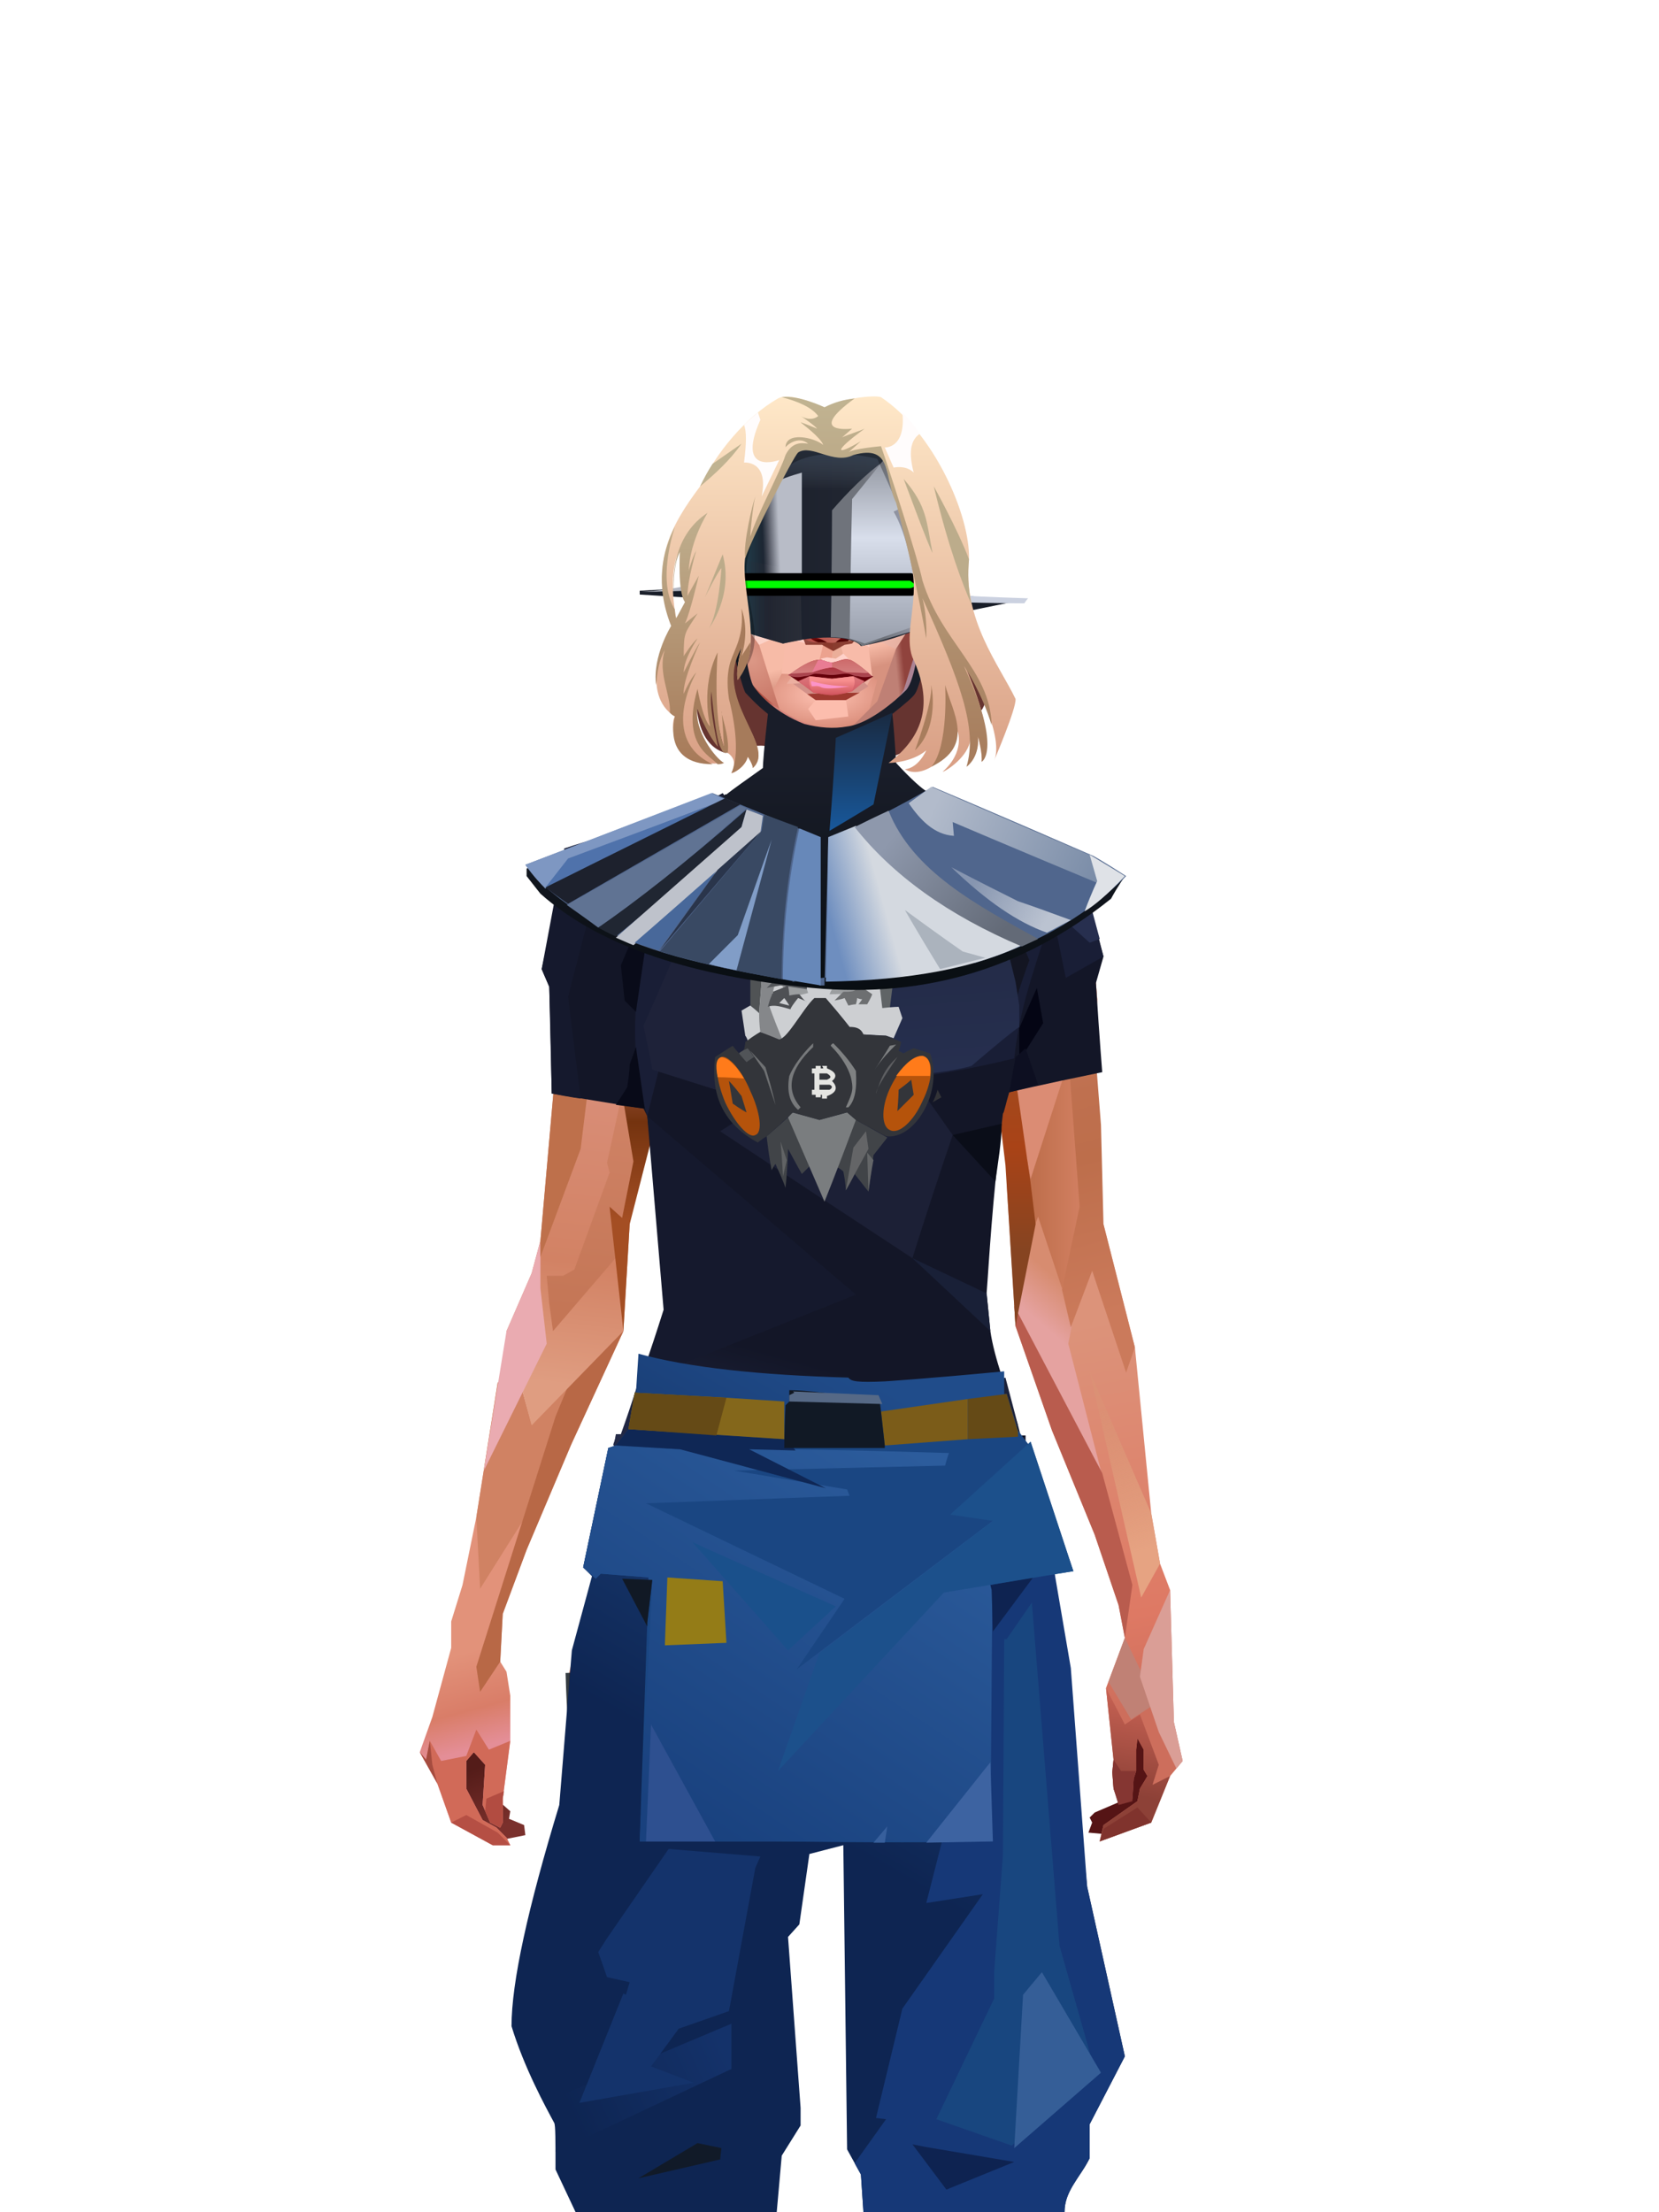 <?xml version="1.0" encoding="UTF-8"?>
<svg xmlns="http://www.w3.org/2000/svg" xmlns:xlink="http://www.w3.org/1999/xlink" width="1320px" height="1760px" viewBox="0 0 1320 1760" version="1.1">
<defs>
</defs>

<defs>
</defs>
<path d="M 710 602 C 739 592 754 563 781 565 C 789 554 822 455 559 502 C 548 560 554 592 577 599 C 582 597 608 590 612 595 C 616 600 680 612 710 602 Z" fill="#663430" id="id-female-5_3_bob_back-0">
</path>
<defs>
<linearGradient x1="100%" y1="46%" x2="12%" y2="47%" id="id-female-6.6_base_3-0">
<stop stop-color="#db8d73" offset="0%">
</stop>
<stop stop-color="#e89d89" offset="21%">
</stop>
<stop stop-color="#e6b4b1" offset="46%">
</stop>
<stop stop-color="#eba18d" offset="80%">
</stop>
<stop stop-color="#df9889" offset="100%">
</stop>
</linearGradient>
<linearGradient x1="53%" y1="81%" x2="50%" y2="21%" id="id-female-6.6_base_3-1">
<stop stop-color="#cd6e5c" offset="0%">
</stop>
<stop stop-color="#de7964" offset="24%">
</stop>
<stop stop-color="#dc937a" offset="100%">
</stop>
</linearGradient>
<linearGradient x1="52%" y1="-4%" x2="46%" y2="70%" id="id-female-6.6_base_3-2">
<stop stop-color="#ce6657" offset="0%">
</stop>
<stop stop-color="#8d4137" offset="100%">
</stop>
</linearGradient>
<linearGradient x1="46%" y1="43%" x2="15%" y2="43%" id="id-female-6.6_base_3-3">
<stop stop-color="#de8d7d" offset="0%">
</stop>
<stop stop-color="#c77052" offset="100%">
</stop>
</linearGradient>
<linearGradient x1="54%" y1="37%" x2="12%" y2="72%" id="id-female-6.6_base_3-4">
<stop stop-color="#3c050a" offset="0%">
</stop>
<stop stop-color="#af623e" offset="100%">
</stop>
</linearGradient>
<linearGradient x1="40%" y1="14%" x2="61%" y2="85%" id="id-female-6.6_base_3-5">
<stop stop-color="#541c19" offset="0%">
</stop>
<stop stop-color="#7a302c" offset="100%">
</stop>
</linearGradient>
<linearGradient x1="27%" y1="47%" x2="91%" y2="49%" id="id-female-6.6_base_3-6">
<stop stop-color="#d08973" offset="0%">
</stop>
<stop stop-color="#fed3ff" offset="100%">
</stop>
</linearGradient>
<linearGradient x1="47%" y1="60%" x2="49%" y2="79%" id="id-female-6.6_base_3-7">
<stop stop-color="#e2927a" offset="0%">
</stop>
<stop stop-color="#d97d68" offset="60%">
</stop>
<stop stop-color="#e48e97" offset="100%">
</stop>
</linearGradient>
<linearGradient x1="29%" y1="56%" x2="69%" y2="53%" id="id-female-6.6_base_3-8">
<stop stop-color="#d4896f" offset="0%">
</stop>
<stop stop-color="#ce7358" offset="8%">
</stop>
<stop stop-color="#d67b64" offset="18%">
</stop>
<stop stop-color="#d87862" offset="38%">
</stop>
<stop stop-color="#cc6958" offset="65%">
</stop>
<stop stop-color="#bf6d4c" offset="81%">
</stop>
<stop stop-color="#a95b51" offset="100%">
</stop>
</linearGradient>
<linearGradient x1="47%" y1="45%" x2="54%" y2="46%" id="id-female-6.6_base_3-9">
<stop stop-color="#d3735f" offset="0%">
</stop>
<stop stop-color="#bd694b" offset="62%">
</stop>
<stop stop-color="#ba6147" offset="77%">
</stop>
<stop stop-color="#ce8c70" offset="100%">
</stop>
</linearGradient>
<linearGradient x1="51%" y1="7%" x2="50%" y2="100%" id="id-female-6.6_base_3-10">
<stop stop-color="#c06a4d" offset="0%">
</stop>
<stop stop-color="#eb9f84" offset="75%">
</stop>
<stop stop-color="#db896b" offset="100%">
</stop>
</linearGradient>
<linearGradient x1="51%" y1="11%" x2="49%" y2="93%" id="id-female-6.6_base_3-11">
<stop stop-color="#df9889" offset="0%">
</stop>
<stop stop-color="#d28264" offset="73%">
</stop>
<stop stop-color="#df9d81" offset="100%">
</stop>
</linearGradient>
<linearGradient x1="51%" y1="-5%" x2="48%" y2="96%" id="id-female-6.6_base_3-12">
<stop stop-color="#db8f75" offset="0%">
</stop>
<stop stop-color="#c47656" offset="100%">
</stop>
</linearGradient>
<linearGradient x1="50%" y1="19%" x2="50%" y2="69%" id="id-female-6.6_base_3-13">
<stop stop-color="#b0695c" offset="0%">
</stop>
<stop stop-color="#74330f" offset="45%">
</stop>
<stop stop-color="#a44e23" offset="100%">
</stop>
</linearGradient>
<linearGradient x1="46%" y1="74%" x2="39%" y2="35%" id="id-female-6.6_base_3-14">
<stop stop-color="#aa4949" offset="0%">
</stop>
<stop stop-color="#c46b50" offset="51%">
</stop>
<stop stop-color="#9f3838" offset="100%" stop-opacity="0">
</stop>
</linearGradient>
<linearGradient x1="46%" y1="16%" x2="49%" y2="82%" id="id-female-6.6_base_3-15">
<stop stop-color="#9b473d" offset="0%" stop-opacity="0.186">
</stop>
<stop stop-color="#803921" offset="100%">
</stop>
</linearGradient>
<linearGradient x1="41%" y1="19%" x2="50%" y2="100%" id="id-female-6.6_base_3-16">
<stop stop-color="#bb6351" offset="0%">
</stop>
<stop stop-color="#913f35" offset="100%">
</stop>
</linearGradient>
<linearGradient x1="50%" y1="31%" x2="45%" y2="50%" id="id-female-6.6_base_3-17">
<stop stop-color="#d78c70" offset="0%">
</stop>
<stop stop-color="#e5a2a0" offset="100%">
</stop>
</linearGradient>
<linearGradient x1="51%" y1="22%" x2="50%" y2="100%" id="id-female-6.6_base_3-18">
<stop stop-color="#9b4237" offset="0%">
</stop>
<stop stop-color="#b77057" offset="100%">
</stop>
</linearGradient>
<linearGradient x1="49%" y1="0%" x2="50%" y2="100%" id="id-female-6.6_base_3-19">
<stop stop-color="#d8886e" offset="0%">
</stop>
<stop stop-color="#dc8270" offset="100%">
</stop>
</linearGradient>
<linearGradient x1="44%" y1="15%" x2="50%" y2="100%" id="id-female-6.6_base_3-20">
<stop stop-color="#b45444" offset="0%">
</stop>
<stop stop-color="#af584e" offset="100%">
</stop>
</linearGradient>
<linearGradient x1="52%" y1="21%" x2="49%" y2="83%" id="id-female-6.6_base_3-21">
<stop stop-color="#d7886e" offset="0%">
</stop>
<stop stop-color="#f3a990" offset="50%">
</stop>
<stop stop-color="#e28877" offset="100%">
</stop>
</linearGradient>
<linearGradient x1="85%" y1="60%" x2="15%" y2="60%" id="id-female-6.6_base_3-22">
<stop stop-color="#d17f61" offset="0%">
</stop>
<stop stop-color="#bf6f4c" offset="100%">
</stop>
</linearGradient>
<linearGradient x1="48%" y1="-20%" x2="59%" y2="91%" id="id-female-6.6_base_3-23">
<stop stop-color="#dd9d8d" offset="0%">
</stop>
<stop stop-color="#bf704f" offset="60%">
</stop>
<stop stop-color="#bd6e4b" offset="72%">
</stop>
<stop stop-color="#cb7a5b" offset="100%">
</stop>
</linearGradient>
<linearGradient x1="55%" y1="48%" x2="46%" y2="33%" id="id-female-6.6_base_3-24">
<stop stop-color="#db8c74" offset="0%">
</stop>
<stop stop-color="#dc8e75" offset="86%">
</stop>
<stop stop-color="#cf8769" offset="100%">
</stop>
</linearGradient>
<linearGradient x1="50%" y1="19%" x2="50%" y2="78%" id="id-female-6.6_base_3-25">
<stop stop-color="#9e4b20" offset="0%">
</stop>
<stop stop-color="#a94317" offset="50%">
</stop>
<stop stop-color="#864421" offset="100%">
</stop>
</linearGradient>
<linearGradient x1="50%" y1="11%" x2="50%" y2="43%" id="id-female-6.6_base_3-26">
<stop stop-color="#ca7d5f" offset="0%">
</stop>
<stop stop-color="#c77350" offset="15%">
</stop>
<stop stop-color="#9f564d" offset="68%">
</stop>
<stop stop-color="#c36554" offset="100%">
</stop>
</linearGradient>
<linearGradient x1="89%" y1="50%" x2="7%" y2="52%" id="id-female-6.6_base_3-27">
<stop stop-color="#8e433b" offset="0%">
</stop>
<stop stop-color="#b85c4d" offset="53%" stop-opacity="0.199">
</stop>
<stop stop-color="#9b3c25" offset="75%">
</stop>
<stop stop-color="#8b3c36" offset="100%">
</stop>
</linearGradient>
<linearGradient x1="44%" y1="70%" x2="86%" y2="30%" id="id-female-6.6_base_3-28">
<stop stop-color="#d78c77" offset="0%">
</stop>
<stop stop-color="#ecb8b8" offset="100%">
</stop>
</linearGradient>
<linearGradient x1="19%" y1="86%" x2="73%" y2="32%" id="id-female-6.6_base_3-29">
<stop stop-color="#b55c39" offset="0%">
</stop>
<stop stop-color="#edb2b0" offset="40%">
</stop>
<stop stop-color="#eebbbc" offset="100%">
</stop>
</linearGradient>
<linearGradient x1="35%" y1="94%" x2="47%" y2="12%" id="id-female-6.6_base_3-30">
<stop stop-color="#e0a194" offset="0%">
</stop>
<stop stop-color="#f0bcbe" offset="40%">
</stop>
<stop stop-color="#eab3b1" offset="100%">
</stop>
</linearGradient>
<linearGradient x1="50%" y1="54%" x2="27%" y2="9%" id="id-female-6.6_base_3-31">
<stop stop-color="#ddab90" offset="0%">
</stop>
<stop stop-color="#ddab90" offset="100%" stop-opacity="0.078">
</stop>
</linearGradient>
<linearGradient x1="0%" y1="19%" x2="93%" y2="69%" id="id-female-6.6_base_3-32">
<stop stop-color="#e3aba1" offset="0%">
</stop>
<stop stop-color="#df9d90" offset="70%">
</stop>
<stop stop-color="#c5704e" offset="100%">
</stop>
</linearGradient>
<linearGradient x1="36%" y1="84%" x2="25%" y2="44%" id="id-female-6.6_base_3-33">
<stop stop-color="#c96d62" offset="0%" stop-opacity="0.509">
</stop>
<stop stop-color="#90372c" offset="35%" stop-opacity="0.675">
</stop>
<stop stop-color="#762e17" offset="100%" stop-opacity="0">
</stop>
</linearGradient>
<linearGradient x1="63%" y1="95%" x2="43%" y2="20%" id="id-female-6.6_base_3-34">
<stop stop-color="#c97e5c" offset="0%">
</stop>
<stop stop-color="#e0957a" offset="46%">
</stop>
<stop stop-color="#cc8166" offset="100%">
</stop>
</linearGradient>
<linearGradient x1="40%" y1="0%" x2="50%" y2="86%" id="id-female-6.6_base_3-35">
<stop stop-color="#d08264" offset="0%">
</stop>
<stop stop-color="#db957a" offset="100%">
</stop>
</linearGradient>
<linearGradient x1="50%" y1="0%" x2="50%" y2="92%" id="id-female-6.6_base_3-36">
<stop stop-color="#e3a3a3" offset="0%">
</stop>
<stop stop-color="#dd977a" offset="100%">
</stop>
</linearGradient>
<linearGradient x1="33%" y1="79%" x2="21%" y2="44%" id="id-female-6.6_base_3-37">
<stop stop-color="#be6457" offset="0%">
</stop>
<stop stop-color="#983f32" offset="28%" stop-opacity="0.928">
</stop>
<stop stop-color="#762e17" offset="100%" stop-opacity="0">
</stop>
</linearGradient>
<linearGradient x1="4%" y1="47%" x2="92%" y2="45%" id="id-female-6.6_base_3-38">
<stop stop-color="#732617" offset="0%">
</stop>
<stop stop-color="#832e1d" offset="17%" stop-opacity="0.753">
</stop>
<stop stop-color="#9e4b3d" offset="48%" stop-opacity="0.386">
</stop>
<stop stop-color="#8e3d31" offset="78%" stop-opacity="0.762">
</stop>
<stop stop-color="#823328" offset="100%">
</stop>
</linearGradient>
<linearGradient x1="60%" y1="45%" x2="67%" y2="53%" id="id-female-6.6_base_3-39">
<stop stop-color="#f3b5bb" offset="0%">
</stop>
<stop stop-color="#feccf2" offset="100%">
</stop>
</linearGradient>
<linearGradient x1="48%" y1="15%" x2="54%" y2="81%" id="id-female-6.6_base_3-40">
<stop stop-color="#d99776" offset="0%" stop-opacity="0.4">
</stop>
<stop stop-color="#e6a382" offset="100%">
</stop>
</linearGradient>
<linearGradient x1="47%" y1="44%" x2="50%" y2="61%" id="id-female-6.6_base_3-41">
<stop stop-color="#94412f" offset="0%" stop-opacity="0.175">
</stop>
<stop stop-color="#611c1b" offset="100%">
</stop>
</linearGradient>
<linearGradient x1="26%" y1="-7%" x2="50%" y2="96%" id="id-female-6.6_base_3-42">
<stop stop-color="#37373f" offset="0%">
</stop>
<stop stop-color="#19191d" offset="100%">
</stop>
</linearGradient>
<linearGradient x1="50%" y1="12%" x2="59%" y2="82%" id="id-female-6.6_base_3-43">
<stop stop-color="#252525" offset="0%">
</stop>
<stop stop-color="#101010" offset="100%">
</stop>
</linearGradient>
<linearGradient x1="25%" y1="-16%" x2="50%" y2="98%" id="id-female-6.6_base_3-44">
<stop stop-color="#37373f" offset="0%">
</stop>
<stop stop-color="#19191d" offset="100%">
</stop>
</linearGradient>
<linearGradient x1="75%" y1="39%" x2="50%" y2="93%" id="id-female-6.6_base_3-45">
<stop stop-color="#252525" offset="0%">
</stop>
<stop stop-color="#000000" offset="100%">
</stop>
</linearGradient>
</defs>
<g transform="translate(334,549)" id="id-female-6.6_base_3-46">
<polygon points="561 754 565 871 565 881 537 893 533 897 535 901 532 909 543 910 597 864" fill="#551415" id="id-female-6.6_base_3-47">
</polygon>
<polygon points="537 282 539 246 535 195 529 158 522 137 484 118 440 111 212 111 188 113 157 123 121 139 111 186 108 221 109 290" fill="url(#id-female-6.6_base_3-0)" id="id-female-6.6_base_3-47">
</polygon>
<polygon points="467 393 474 506 503 589 537 672 556 728 561 754 546 794 552 851 551 861 552 874 556 885 567 882 568 866 570 860 570 843 571 834 576 843 576 859 579 864 573 874 571 884 544 903 541 916 582 901 597 864 607 852 600 821 597 716 589 695 582 655 569 523 544 425" fill="url(#id-female-6.6_base_3-1)" id="id-female-6.6_base_3-47">
</polygon>
<polygon points="546 794 552 851 551 861 552 874 556 885 567 882 568 866 570 860 570 843 571 834 576 843 576 859 579 864 573 874 571 884 544 903 541 916 582 901 597 864 583 871 588 855 573 815 561 823" fill="url(#id-female-6.6_base_3-2)" id="id-female-6.6_base_3-47">
</polygon>
<polygon points="552 851 551 861 552 874 556 887 567 884 568 866 570 860 558 860" fill="#853632" id="id-female-6.6_base_3-47">
</polygon>
<polygon points="544 906 541 916 582 901 571 889" fill="#80332d" id="id-female-6.6_base_3-47">
</polygon>
<polygon points="561 754 548 789 566 819 586 806" fill="#c08175" id="id-female-6.6_base_3-47">
</polygon>
<polygon points="486 648 477 599 453 529 440 504 437 490 439 460 449 402 456 340 188 343 198 411 202 493 162 596 153 638 266 693 319 721 386 693" fill="url(#id-female-6.6_base_3-3)" id="id-female-6.6_base_3-47">
</polygon>
<polygon points="486 648 477 599 453 529 440 504 437 490 439 460 449 402 456 340 296 353 376 634" fill="#d07f62" id="id-female-6.6_base_3-47">
</polygon>
<g transform="translate(188,0)" id="id-female-6.6_base_3-56">
<polygon points="274 114 253 111 232 100 201 76 188 58 184 1 93 1 88 64 25 111 1 113 103 123 121 135 134 138 149 121 161 117 187 119 225 114" fill="#d48364" id="id-female-6.6_base_3-47">
</polygon>
<polygon points="201 76 188 58 185 12 175 57 155 111 185 73" fill="#e898a8" id="id-female-6.6_base_3-47">
</polygon>
<polygon points="149 1 93 1 88 64 108 126 121 135 133 138" fill="#c5785a" id="id-female-6.6_base_3-47">
</polygon>
<polygon points="116 102 120 113 118 115 136 135 150 119 164 71 125 108" fill="#b46548" id="id-female-6.6_base_3-60">
</polygon>
<polygon points="121 127 133 138 145 124" fill="#ac461f" id="id-female-6.6_base_3-61">
</polygon>
<polygon points="136 98 164 71 175 57 186 17 134 51" fill="#c8765a" id="id-female-6.6_base_3-62">
</polygon>
<polygon points="97 96 116 80 164 60 178 48 186 17 184 1 93 1 88 64 45 96" fill="#a85431" opacity="0.654" id="id-female-6.6_base_3-47">
</polygon>
<polygon points="186 17 184 1 93 1 88 64 45 96 66 96" fill="url(#id-female-6.6_base_3-4)" opacity="0.467" id="id-female-6.6_base_3-47">
</polygon>
<polygon points="123 58 176 23 186 17 184 1 93 1 91 22 108 55" fill="#731511" opacity="0.434" id="id-female-6.6_base_3-47">
</polygon>
</g>
<polygon points="41 844 33 856 36 895 64 915 84 911 83 903 71 898 72 892 63 884 52 849" fill="url(#id-female-6.6_base_3-5)" id="id-female-6.6_base_3-47">
</polygon>
<polygon points="315 152 285 173 320 188 357 166" fill="#f0bcbb" id="id-female-6.6_base_3-67">
</polygon>
<polygon points="327 150 370 130 342 127" fill="#d68a6e" id="id-female-6.6_base_3-68">
</polygon>
<polygon points="301 142 303 148 243 131 240 119 276 119" fill="#d38869" id="id-female-6.6_base_3-69">
</polygon>
<polygon points="159 149 206 123 269 123 303 144 297 118 188 113 157 123 121 139" fill="url(#id-female-6.6_base_3-6)" id="id-female-6.6_base_3-47">
</polygon>
<polygon points="157 123 121 139 153 167 196 134" fill="#fcd1fb" id="id-female-6.6_base_3-47">
</polygon>
<polygon points="89 584 77 541 62 551 45 658 34 712 25 741 25 762 10 817 0 845 14 870 25 901 58 919 72 919 69 913 61 905 50 899 37 874 37 852 43 845 52 855 50 887 56 901 64 905 66 901 66 882 72 836 72 800 69 781 64 773 66 735 85 684 121 599 162 510" fill="url(#id-female-6.6_base_3-7)" id="id-female-6.6_base_3-47">
</polygon>
<polygon points="89 584 77 541 62 551 45 658 48 715 121 599 162 510" fill="#d08263" id="id-female-6.6_base_3-47">
</polygon>
<polygon points="55 843 45 827 37 848 17 852 8 836 5 851 0 845 14 870 25 901 58 919 72 919 69 913 61 905 50 899 37 874 37 852 43 845 52 855 50 887 56 901 64 905 66 901 66 882 72 836" fill="#d16a58" id="id-female-6.6_base_3-47">
</polygon>
<polygon points="53 882 52 892 56 901 64 905 66 901 66 882 67 876" fill="#b24c41" id="id-female-6.6_base_3-47">
</polygon>
<polygon points="25 901 58 919 72 919 62 909 37 895" fill="#b54f44" id="id-female-6.6_base_3-47">
</polygon>
<polygon points="160 467 145 488 108 578 45 777 48 797 64 773 66 735 85 684 121 599 162 510" fill="#b86846" id="id-female-6.6_base_3-47">
</polygon>
<polygon points="169 1211 277 1211 282 1183 281 1150 284 1127 286 1114 285 1063 293 972 306 866 311 792 309 768 323 771 337 768 333 817 333 855 339 924 346 1008 348 1113 351 1130 353 1176 361 1211 461 1211 458 1191 456 1170 460 1133 461 1082 505 905 516 839 518 826 512 762 503 706 486 648 482 629 386 690 318 718 266 690 184 629 153 637 132 731 119 781 118 813 123 862 131 916 166 1094 176 1179" fill="url(#id-female-6.6_base_3-8)" id="id-female-6.6_base_3-47">
</polygon>
<polygon points="463 664 416 771 400 819 392 1125 359 1178 398 1204 441 1153 461 1082 505 905 516 839 518 826 515 789 490 714" fill="url(#id-female-6.6_base_3-9)" id="id-female-6.6_base_3-47">
</polygon>
<polygon points="422 1160 395 1199 365 1171 401 1149 384 1120 391 983 411 786 416 771 448 697 454 1013 445 1116 407 1149" fill="url(#id-female-6.6_base_3-10)" id="id-female-6.6_base_3-80">
</polygon>
<polygon points="121 139 111 186 108 221 109 290 96 438 89 464 69 510 89 585 162 510 167 425 162 241" fill="url(#id-female-6.6_base_3-11)" id="id-female-6.6_base_3-47">
</polygon>
<polygon points="101 466 103 488 106 510 160 447 179 359 164 232 187 184 186 179 132 181 161 234 161 321 149 376 151 384 123 461 114 466" fill="url(#id-female-6.6_base_3-12)" id="id-female-6.6_base_3-82">
</polygon>
<polygon points="96 438 89 464 69 510 51 621 101 520 96 476" fill="#eaabb1" id="id-female-6.6_base_3-47">
</polygon>
<polygon points="96 451 128 365 134 316 121 139 111 186 108 221 109 290 96 438" fill="#be704b" id="id-female-6.6_base_3-47">
</polygon>
<polygon points="184 241 177 248 162 225 138 289 161 321 170 375 161 420 151 411 162 510 167 425 188 343" fill="url(#id-female-6.6_base_3-13)" id="id-female-6.6_base_3-47">
</polygon>
<polygon points="284 1127 286 1114 285 1063 293 972 306 866 311 792 309 768 323 771 337 768 333 817 333 855 339 924 346 1008 375 889 416 771 463 664 490 714 515 790 512 762 503 706 486 648 477 599 471 583 420 650 316 720 201 654 244 742 264 824 275 994" fill="url(#id-female-6.6_base_3-14)" id="id-female-6.6_base_3-47">
</polygon>
<polygon points="298 930 306 866 311 792 309 768 323 771 337 768 333 817 333 855 336 894 347 826 360 784 378 733 388 687 321 739 254 687 267 736 291 821" fill="url(#id-female-6.6_base_3-15)" id="id-female-6.6_base_3-47">
</polygon>
<polygon points="348 1093 348 1113 351 1130 353 1176 361 1211 461 1211 439 1155 422 1136 403 1148 429 1168 400 1202 370 1170 382 1125" fill="url(#id-female-6.6_base_3-16)" id="id-female-6.6_base_3-47">
</polygon>
<polygon points="10 855 8 836 5 851 0 845 14 870" fill="#a64c3f" id="id-female-6.6_base_3-47">
</polygon>
<polygon points="520 500 516 520 544 629 474 500 490 399" fill="url(#id-female-6.6_base_3-17)" id="id-female-6.6_base_3-90">
</polygon>
<polygon points="461 1211 458 1191 456 1170 460 1133 461 1082 439 1155 450 1211" fill="url(#id-female-6.6_base_3-18)" id="id-female-6.6_base_3-47">
</polygon>
<polygon points="220 1149 259 1115 240 1063 232 973 266 819 240 713 201 661 158 650 201 784 183 925 170 1083" fill="url(#id-female-6.6_base_3-19)" id="id-female-6.6_base_3-92">
</polygon>
<polygon points="169 1211 277 1211 282 1183 281 1150 284 1127 286 1114 286 1098 226 1211 207 1211 196 1121 173 1078 150 1014 166 1094 176 1179" fill="url(#id-female-6.6_base_3-20)" id="id-female-6.6_base_3-47">
</polygon>
<polygon points="173 1078 183 924 150 1014" fill="#c2644d" id="id-female-6.6_base_3-47">
</polygon>
<polygon points="169 1211 239 1211 230 1196 204 1175 173 1150 176 1179" fill="#a7443e" opacity="0.574" id="id-female-6.6_base_3-47">
</polygon>
<polygon points="221 1130 240 1097 224 1063 224 983 240 804 217 698 190 668 212 771 212 910 190 998 181 1094" fill="url(#id-female-6.6_base_3-21)" id="id-female-6.6_base_3-92">
</polygon>
<polygon points="217 795 221 692 200 667 169 658 200 737" fill="#eea68b" id="id-female-6.6_base_3-97">
</polygon>
<polygon points="511 476 492 419 481 447 484 356 521 274 533 417" fill="url(#id-female-6.6_base_3-22)" id="id-female-6.6_base_3-98">
</polygon>
<polygon points="569 523 544 425 542 346 537 282 539 246 535 195 529 158 522 137 494 161 419 158 471 211 516 290 525 411 511 477 518 507 535 462 562 543" fill="url(#id-female-6.6_base_3-23)" id="id-female-6.6_base_3-47">
</polygon>
<polygon points="486 389 533 243 501 167 464 207 451 247 463 265" fill="url(#id-female-6.6_base_3-24)" id="id-female-6.6_base_3-100">
</polygon>
<polygon points="473 490 474 506 503 589 537 672 556 728 561 754 567 712 543 623" fill="#b95c4e" id="id-female-6.6_base_3-47">
</polygon>
<polygon points="460 328 466 378 474 506 490 425 486 392 469 274 479 230 461 260 454 251" fill="url(#id-female-6.6_base_3-25)" id="id-female-6.6_base_3-47">
</polygon>
<polygon points="440 504 437 490 439 460 449 402 456 340 458 328 325 282 188 343 198 411 202 493 162 596 157 621 161 633 169 599 173 570 204 506 202 458 217 402 286 365 321 352 353 360 422 402 431 493 437 520" fill="url(#id-female-6.6_base_3-26)" id="id-female-6.6_base_3-47">
</polygon>
<polygon points="451 385 456 340 458 328 364 340 330 308 268 343 188 343 194 379 262 368 312 343 335 340 381 368" fill="url(#id-female-6.6_base_3-27)" id="id-female-6.6_base_3-47">
</polygon>
<polygon points="286 328 306 310 330 274 453 252 464 205 421 156 317 204 219 165 210 154 188 180" fill="url(#id-female-6.6_base_3-28)" id="id-female-6.6_base_3-105">
</polygon>
<path d="M 422 195 L 405 190 C 377 190 357 198 343 214 C 329 230 322 250 323 276 C 324 301 331 320 345 333 C 365 351 384 356 405 356 C 425 356 444 347 450 342 C 454 339 457 335 460 328 C 463 323 466 317 467 308 C 469 294 466 276 457 254 L 422 195 Z" fill="url(#id-female-6.6_base_3-29)" id="id-female-6.6_base_3-106">
</path>
<path d="M 422 195 L 417 175 C 386 188 366 196 358 201 C 355 203 351 206 348 208 C 348 209 381 253 448 342 C 454 338 459 332 463 324 C 469 310 469 301 469 293 C 469 287 465 275 459 257 L 422 195 Z" fill="url(#id-female-6.6_base_3-30)" id="id-female-6.6_base_3-106">
</path>
<path d="M 375 226 C 338 253 343 276 343 284 C 343 291 353 319 371 335 C 379 342 422 349 447 331 C 468 316 472 294 458 265 C 427 221 400 208 375 226 Z" fill="url(#id-female-6.6_base_3-31)" opacity="0.282" id="id-female-6.6_base_3-106">
</path>
<path d="M 272 205 C 260 199 243 200 221 209 C 187 227 169 258 168 303 C 167 319 184 342 190 346 C 197 351 212 356 239 353 C 257 351 272 344 284 333 C 303 312 312 288 309 260 C 305 217 291 214 272 205 Z" fill="url(#id-female-6.6_base_3-32)" id="id-female-6.6_base_3-109">
</path>
<path d="M 340 285 C 333 252 328 240 326 248 C 324 254 323 263 323 276 C 324 301 331 320 345 333 C 365 351 382 356 404 356 C 425 356 444 347 450 342 C 456 337 465 325 468 308 C 472 290 465 276 463 268 C 461 263 460 259 458 255 L 442 290 L 399 304 L 366 300 L 340 285 Z" fill="url(#id-female-6.6_base_3-33)" id="id-female-6.6_base_3-106">
</path>
<path d="M 153 637 L 149 654 L 132 731 L 130 739 C 133 730 135 723 137 718 C 140 709 147 691 149 680 C 151 671 155 655 161 633 L 172 570 L 162 596 L 153 637 Z" fill="#7d362e" id="id-female-6.6_base_3-47">
</path>
<path d="M 259 203 C 254 199 240 185 217 163 L 210 153 L 186 180 C 192 211 192 231 186 239 C 175 256 168 277 168 303 C 168 324 190 352 239 344 C 252 342 274 217 259 203 Z" fill="#e3aba1" id="id-female-6.6_base_3-109">
</path>
<polygon points="175 565 203 550 234 558 241 520 203 455 203 507" fill="#bd6057" id="id-female-6.6_base_3-113">
</polygon>
<polygon points="241 442 241 518 229 556 233 629 266 657 316 707 381 659 395 629 364 504 350 504 301 380" fill="url(#id-female-6.6_base_3-34)" id="id-female-6.6_base_3-114">
</polygon>
<polygon points="432 626 427 589 407 518 414 505 450 568 470 618" fill="url(#id-female-6.6_base_3-35)" id="id-female-6.6_base_3-115">
</polygon>
<polygon points="302 376 254 442 254 546 302 590 364 568 364 504 350 504 376 454 345 400" fill="url(#id-female-6.6_base_3-36)" id="id-female-6.6_base_3-114">
</polygon>
<polygon points="317 480 342 436 319 413 300 447" fill="#de8c7a" id="id-female-6.6_base_3-117">
</polygon>
<polygon points="304 541 318 507 329 541 314 549" fill="#d07f61" id="id-female-6.6_base_3-118">
</polygon>
<polygon points="306 543 316 578 329 541" fill="#dea68c" id="id-female-6.6_base_3-119">
</polygon>
<path d="M 178 333 C 179 334 180 336 182 338 C 184 342 186 343 189 346 C 190 347 197 351 206 353 C 215 354 226 355 239 353 C 257 351 272 344 284 333 C 293 322 299 313 302 305 C 304 301 307 293 309 277 C 310 274 310 268 309 260 L 228 277 L 207 295 L 178 333 Z" fill="url(#id-female-6.6_base_3-37)" id="id-female-6.6_base_3-109">
</path>
<polygon points="306 543 308 550 324 556 329 541" fill="#e6b8b7" id="id-female-6.6_base_3-119">
</polygon>
<polygon points="308 543 318 525 323 542 314 548" fill="#7e312c" id="id-female-6.6_base_3-122">
</polygon>
<polygon points="152 641 162 596 176 561 185 617 214 602 246 628 323 690 404 628 423 605 454 605 470 577 477 599 482 629 388 689 337 768 323 771 309 768 259 688 175 639 142 688" fill="url(#id-female-6.6_base_3-38)" opacity="0.442" id="id-female-6.6_base_3-123">
</polygon>
<polygon points="490 154 522 137 484 118 412 123" fill="url(#id-female-6.6_base_3-39)" id="id-female-6.6_base_3-47">
</polygon>
<polygon points="573 785 588 829 602 858 607 852 600 821 597 716 576 763" fill="#da9e96" id="id-female-6.6_base_3-47">
</polygon>
<polygon points="574 722 589 695 582 655 533 542" fill="url(#id-female-6.6_base_3-40)" id="id-female-6.6_base_3-47">
</polygon>
<polygon points="172 640 241 690 309 768 323 771 338 768 395 706 469 661 404 650 313 706 217 629" fill="url(#id-female-6.6_base_3-41)" opacity="0.571" id="id-female-6.6_base_3-127">
</polygon>
<g transform="translate(188,270)" id="id-female-6.6_base_3-128">
<polygon points="207 13 207 10 217 2 220 2 239 21 258 39 260 42 250 51 246 52 226 33" fill="url(#id-female-6.6_base_3-42)" id="id-female-6.6_base_3-129">
</polygon>
<polygon points="208 40 218 50 222 50 240 33 257 13 257 9 247 0 244 1 230 19 209 36" fill="url(#id-female-6.6_base_3-43)" id="id-female-6.6_base_3-130">
</polygon>
<polygon points="1 13 1 10 10 2 15 2 32 21 50 39 52 42 42 52 38 52 19 33" fill="url(#id-female-6.6_base_3-44)" id="id-female-6.6_base_3-129">
</polygon>
<polygon points="0 43 10 53 14 53 33 35 50 15 50 11 40 3 36 4 19 23 1 39" fill="url(#id-female-6.6_base_3-45)" id="id-female-6.6_base_3-130">
</polygon>
</g>
</g>
<defs>
<linearGradient x1="69%" y1="0%" x2="69%" y2="21%" id="id-female-6.8_face_3-0">
<stop stop-color="#d0a6a1" offset="0%">
</stop>
<stop stop-color="#a36d68" offset="100%">
</stop>
</linearGradient>
<radialGradient cx="50%" cy="61%" r="61%" id="id-female-6.8_face_3-1" fx="50%" fy="61%" gradientTransform="translate(0.5,0.609) scale(1,0.694) rotate(180) scale(1,1) translate(-0.5,-0.609)">
<stop stop-color="#ffd2c7" offset="0%">
</stop>
<stop stop-color="#d59785" offset="100%">
</stop>
</radialGradient>
<radialGradient cx="50%" cy="74%" r="74%" id="id-female-6.8_face_3-2" fx="50%" fy="74%" gradientTransform="translate(0.5,0.744) scale(0.748,1) rotate(-90) scale(1,0.864) translate(-0.5,-0.744)">
<stop stop-color="#ffd6cb" offset="0%">
</stop>
<stop stop-color="#904840" offset="100%">
</stop>
</radialGradient>
<linearGradient x1="39%" y1="37%" x2="50%" y2="61%" id="id-female-6.8_face_3-3">
<stop stop-color="#f7bba7" offset="0%">
</stop>
<stop stop-color="#d7927f" offset="100%">
</stop>
</linearGradient>
<radialGradient cx="50%" cy="37%" r="75%" id="id-female-6.8_face_3-4" fx="50%" fy="37%" gradientTransform="translate(0.5,0.372) scale(0.536,1) rotate(90) scale(1,2) translate(-0.5,-0.372)">
<stop stop-color="#ffc3b4" offset="0%">
</stop>
<stop stop-color="#d07f6b" offset="100%">
</stop>
</radialGradient>
<radialGradient cx="52%" cy="68%" r="169%" id="id-female-6.8_face_3-5" fx="52%" fy="68%" gradientTransform="translate(0.522,0.681) scale(1,0.367) rotate(-105) translate(-0.522,-0.681)">
<stop stop-color="#dc9886" offset="0%">
</stop>
<stop stop-color="#b25245" offset="100%">
</stop>
</radialGradient>
<linearGradient x1="29%" y1="57%" x2="32%" y2="48%" id="id-female-6.8_face_3-6">
<stop stop-color="#d5857c" offset="0%">
</stop>
<stop stop-color="#b25245" offset="100%">
</stop>
</linearGradient>
<linearGradient x1="58%" y1="63%" x2="50%" y2="65%" id="id-female-6.8_face_3-7">
<stop stop-color="#90433d" offset="0%">
</stop>
<stop stop-color="#bf8075" offset="100%">
</stop>
</linearGradient>
<linearGradient x1="91%" y1="62%" x2="50%" y2="78%" id="id-female-6.8_face_3-8">
<stop stop-color="#8d443f" offset="0%">
</stop>
<stop stop-color="#cb7966" offset="100%">
</stop>
</linearGradient>
<linearGradient x1="39%" y1="5%" x2="39%" y2="73%" id="id-female-6.8_face_3-9">
<stop stop-color="#9f6a88" offset="0%">
</stop>
<stop stop-color="#ab8495" offset="100%">
</stop>
</linearGradient>
<linearGradient x1="28%" y1="92%" x2="75%" y2="13%" id="id-female-6.8_face_3-10">
<stop stop-color="#ebb5a7" offset="0%">
</stop>
<stop stop-color="#dc8972" offset="100%">
</stop>
</linearGradient>
<linearGradient x1="50%" y1="0%" x2="50%" y2="100%" id="id-female-6.8_face_3-11">
<stop stop-color="#db767b" offset="0%">
</stop>
<stop stop-color="#cf555f" offset="100%">
</stop>
</linearGradient>
<linearGradient x1="50%" y1="20%" x2="50%" y2="100%" id="id-female-6.8_face_3-12">
<stop stop-color="#f89090" offset="0%">
</stop>
<stop stop-color="#cf535c" offset="100%">
</stop>
</linearGradient>
<linearGradient x1="50%" y1="50%" x2="50%" y2="100%" id="id-female-6.8_face_3-13">
<stop stop-color="#ad3641" offset="0%">
</stop>
<stop stop-color="#a94a53" offset="100%">
</stop>
</linearGradient>
<linearGradient x1="50%" y1="0%" x2="50%" y2="100%" id="id-female-6.8_face_3-14">
<stop stop-color="#cc6767" offset="0%">
</stop>
<stop stop-color="#d48080" offset="100%">
</stop>
</linearGradient>
<linearGradient x1="64%" y1="50%" x2="0%" y2="62%" id="id-female-6.8_face_3-15">
<stop stop-color="#77342f" offset="0%">
</stop>
<stop stop-color="#a84d49" offset="100%">
</stop>
</linearGradient>
<linearGradient x1="38%" y1="42%" x2="90%" y2="68%" id="id-female-6.8_face_3-16">
<stop stop-color="#985348" offset="0%">
</stop>
<stop stop-color="#6a2823" offset="66%">
</stop>
<stop stop-color="#8d3d37" offset="100%">
</stop>
</linearGradient>
<linearGradient x1="22%" y1="53%" x2="78%" y2="47%" id="id-female-6.8_face_3-17">
<stop stop-color="#b45b48" offset="0%">
</stop>
<stop stop-color="#460c0f" offset="100%">
</stop>
</linearGradient>
<linearGradient x1="23%" y1="50%" x2="73%" y2="55%" id="id-female-6.8_face_3-18">
<stop stop-color="#51080d" offset="0%">
</stop>
<stop stop-color="#ae4339" offset="100%">
</stop>
</linearGradient>
<linearGradient x1="50%" y1="14%" x2="50%" y2="125%" id="id-female-6.8_face_3-19">
<stop stop-color="#e49e8b" offset="0%">
</stop>
<stop stop-color="#ad4e3e" offset="100%">
</stop>
</linearGradient>
<linearGradient x1="50%" y1="0%" x2="50%" y2="100%" id="id-female-6.8_face_3-20">
<stop stop-color="#de8f7c" offset="0%">
</stop>
<stop stop-color="#d99380" offset="100%">
</stop>
</linearGradient>
<linearGradient x1="50%" y1="34%" x2="50%" y2="100%" id="id-female-6.8_face_3-21">
<stop stop-color="#de8f7c" offset="0%">
</stop>
<stop stop-color="#f6aa9d" offset="100%">
</stop>
</linearGradient>
<linearGradient x1="0%" y1="50%" x2="87%" y2="50%" id="id-female-6.8_face_3-22">
<stop stop-color="#efa695" offset="0%">
</stop>
<stop stop-color="#fdcac0" offset="50%">
</stop>
<stop stop-color="#f7b5a2" offset="100%">
</stop>
</linearGradient>
<linearGradient x1="83%" y1="50%" x2="22%" y2="56%" id="id-female-6.8_face_3-23">
<stop stop-color="#c27064" offset="0%">
</stop>
<stop stop-color="#b75149" offset="100%">
</stop>
</linearGradient>
<linearGradient x1="44%" y1="47%" x2="50%" y2="60%" id="id-female-6.8_face_3-24">
<stop stop-color="#6c0808" offset="0%">
</stop>
<stop stop-color="#4f0000" offset="100%">
</stop>
</linearGradient>
<linearGradient x1="44%" y1="45%" x2="50%" y2="67%" id="id-female-6.8_face_3-25">
<stop stop-color="#6c0808" offset="0%">
</stop>
<stop stop-color="#4f0000" offset="100%">
</stop>
</linearGradient>
<linearGradient x1="59%" y1="53%" x2="79%" y2="50%" id="id-female-6.8_face_3-26">
<stop stop-color="#db8075" offset="0%">
</stop>
<stop stop-color="#76191f" offset="100%">
</stop>
</linearGradient>
<linearGradient x1="66%" y1="52%" x2="50%" y2="53%" id="id-female-6.8_face_3-27">
<stop stop-color="#eb9f96" offset="0%">
</stop>
<stop stop-color="#d1685e" offset="100%">
</stop>
</linearGradient>
<linearGradient x1="50%" y1="56%" x2="44%" y2="48%" id="id-female-6.8_face_3-28">
<stop stop-color="#00aab5" offset="0%">
</stop>
<stop stop-color="#00717e" offset="100%">
</stop>
</linearGradient>
<linearGradient x1="41%" y1="67%" x2="50%" y2="50%" id="id-female-6.8_face_3-29">
<stop stop-color="#00b4c0" offset="0%">
</stop>
<stop stop-color="#007d8c" offset="100%">
</stop>
</linearGradient>
</defs>
<g transform="translate(561,332)" id="id-female-6.8_face_3-30">
<g transform="translate(172,115)" id="id-female-6.8_face_3-31">
<polygon points="14 1 18 0 25 8 27 21 24 41 14 66 0 68" fill="url(#id-female-6.8_face_3-0)" id="id-female-6.8_face_3-32">
</polygon>
<polygon points="12 48 19 50 23 42 26 24 20 12 12 22" fill="#9e564f" id="id-female-6.8_face_3-33">
</polygon>
<polygon points="11 21 17 10 20 5 24 7 26 24 20 36 18 31 20 16 9 29" fill="#803532" id="id-female-6.8_face_3-34">
</polygon>
<polygon points="10 28 11 38 8 45 13 49 19 38 13 24" fill="#d29290" id="id-female-6.8_face_3-35">
</polygon>
<polygon points="12 18 17 17 18 9" fill="#5e1c1d" id="id-female-6.8_face_3-36">
</polygon>
<polygon points="18 50 10 51 8 50 5 61 12 63 14 61" fill="#bf9088" id="id-female-6.8_face_3-37">
</polygon>
</g>
<g transform="translate(0,113)" id="id-female-6.8_face_3-38">
<polygon points="13 0 5 0 0 13 4 36 13 63 25 67" fill="#bd5959" id="id-female-6.8_face_3-39">
</polygon>
<polygon points="5 9 0 13 4 36 13 63 25 67 13 24" fill="#ce8580" id="id-female-6.8_face_3-39">
</polygon>
<polygon points="18 46 14 47 7 32 11 26 4 9 6 5 16 20 17 29" fill="#f0b3bc" id="id-female-6.8_face_3-41">
</polygon>
<polygon points="13 62 20 62 18 49 11 53" fill="#daa39a" id="id-female-6.8_face_3-42">
</polygon>
<polygon points="25 68 13 63 20 62 17 46 14 47 13 44 14 29 17 26 14 22 10 19 10 11 17 20" fill="#984446" id="id-female-6.8_face_3-43">
</polygon>
<polygon points="13 9 4 3 5 0 12 0" fill="#ed8d85" id="id-female-6.8_face_3-44">
</polygon>
</g>
<path d="M 29 199 C 21 167 16 144 15 130 C 4 44 33 0 103 0 C 180 0 191 63 186 119 C 183 157 173 191 170 202 C 169 206 168 214 164 217 C 152 228 130 244 113 250 C 108 252 95 251 92 251 C 77 247 52 234 36 218 C 34 215 31 209 29 199 Z" fill="url(#id-female-6.8_face_3-1)" id="id-female-6.8_face_3-45">
</path>
<polygon points="32 104 40 91 49 101 72 91 83 36 53 39 28 83" fill="#e19d89" opacity="0.497" id="id-female-6.8_face_3-46">
</polygon>
<path d="M 15 130 C 4 44 33 0 103 0 C 180 0 191 63 186 119 L 166 114 L 161 101 L 167 68 C 159 55 158 51 147 43 C 142 40 113 40 59 43 L 31 93 L 35 103 L 24 131 L 15 130 Z" fill="url(#id-female-6.8_face_3-2)" id="id-female-6.8_face_3-45">
</path>
<polygon points="28 117 28 73 69 24 134 24 172 49 172 134 132 129 124 78 141 61 105 65 61 58 45 117" fill="#d68c79" opacity="0.36" id="id-female-6.8_face_3-48">
</polygon>
<polygon points="115 32 172 49 172 75 132 70 141 61 120 63" fill="#d07b69" opacity="0.503" id="id-female-6.8_face_3-48">
</polygon>
<polygon points="42 181 65 170 128 173 155 186 137 233 51 226" fill="url(#id-female-6.8_face_3-3)" id="id-female-6.8_face_3-50">
</polygon>
<polygon points="58 235 52 221 61 204 132 206 137 209 130 235 116 248 90 249" fill="url(#id-female-6.8_face_3-4)" id="id-female-6.8_face_3-51">
</polygon>
<path d="M 29 199 C 21 167 16 144 15 130 C 14 122 13 114 13 106 L 22 129 L 29 113 L 43 137 L 24 149 L 24 156 L 43 181 L 59 232 C 54 234 46 229 36 218 C 34 215 31 209 29 199 Z" fill="url(#id-female-6.8_face_3-5)" id="id-female-6.8_face_3-45">
</path>
<path d="M 59 232 C 71 240 82 245 90 246 C 98 248 109 248 121 245 C 117 248 115 249 113 250 C 108 252 95 251 92 251 C 77 247 52 234 36 218 C 34 216 32 211 30 204 C 36 212 46 222 59 232 Z" fill="url(#id-female-6.8_face_3-6)" id="id-female-6.8_face_3-45">
</path>
<path d="M 184 63 C 187 81 188 100 186 119 C 183 157 173 191 170 202 C 169 206 168 214 164 217 C 152 228 130 244 113 250 L 137 226 L 152 184 L 174 150 L 148 128 L 170 120 L 184 63 Z" fill="url(#id-female-6.8_face_3-7)" id="id-female-6.8_face_3-45">
</path>
<polygon points="178 153 148 128 176 117" fill="url(#id-female-6.8_face_3-8)" id="id-female-6.8_face_3-45">
</polygon>
<path d="M 175 80 L 185 120 C 173 183 166 215 164 217 C 160 220 155 224 150 229 L 158 217 L 178 153 L 175 117 L 170 125 L 165 114 L 175 80 Z" fill="url(#id-female-6.8_face_3-9)" id="id-female-6.8_face_3-45">
</path>
<polygon points="82 232 88 225 112 224 114 238 88 241" fill="#fcbdad" id="id-female-6.8_face_3-57">
</polygon>
<polygon points="61 204 65 171 96 163 129 174 133 206" fill="#f8bba9" id="id-female-6.8_face_3-58">
</polygon>
<polygon points="65 212 70 205 133 206 129 213 123 211 78 212" fill="#ecafa0" id="id-female-6.8_face_3-59">
</polygon>
<polygon points="81 220 88 225 112 225 123 219 97 219" fill="#9e392f" id="id-female-6.8_face_3-60">
</polygon>
<polygon points="70 212 81 220 122 219 130 214 122 207" fill="#d29189" id="id-female-6.8_face_3-61">
</polygon>
<path d="M 131 183 L 128 173 L 83 155 C 79 156 76 155 74 153 C 73 151 72 146 72 140 L 62 143 C 65 145 67 147 70 150 C 73 153 76 158 81 166 L 69 177 L 81 180 L 119 176 L 131 183 Z" fill="#ffd0c7" id="id-female-6.8_face_3-62">
</path>
<polygon points="31 164 67 170 43 181" fill="#fcd2c7" id="id-female-6.8_face_3-63">
</polygon>
<polygon points="91 193 95 177 102 179 101 196" fill="#eca28e" id="id-female-6.8_face_3-64">
</polygon>
<polygon points="102 179 101 197 112 196 106 175" fill="#ebae99" id="id-female-6.8_face_3-65">
</polygon>
<polygon points="153 141 129 161 118 136 144 145" fill="#ffcfc3" id="id-female-6.8_face_3-66">
</polygon>
<polygon points="138 153 159 136 166 143 147 164" fill="url(#id-female-6.8_face_3-10)" id="id-female-6.8_face_3-66">
</polygon>
<polygon points="92 192 97 191 104 192 110 188 116 194 99 198" fill="#ffd1c9" id="id-female-6.8_face_3-68">
</polygon>
<g transform="translate(66,192)" id="id-female-6.8_face_3-69">
<polygon points="2 14 11 20 60 19 68 14 67 14 21 6" fill="#65000a" id="id-female-6.8_face_3-70">
</polygon>
<path d="M 8 18 L 20 27 C 26 28 31 29 35 29 C 38 29 44 28 51 26 L 61 18 L 52 14 L 35 16 L 17 14 L 8 18 Z" fill="url(#id-female-6.8_face_3-11)" id="id-female-6.8_face_3-71">
</path>
<path d="M 20 27 C 26 28 31 29 35 29 C 38 29 44 28 51 26 C 52 23 53 21 53 19 C 53 18 53 16 52 14 L 35 16 L 17 14 C 17 17 17 19 17 20 C 17 22 18 24 20 27 Z" fill="url(#id-female-6.8_face_3-12)" id="id-female-6.8_face_3-71">
</path>
<path d="M 2 14 C 6 15 9 15 13 14 C 18 14 19 12 22 12 C 26 12 30 13 35 13 C 39 13 42 12 46 12 C 51 12 51 14 56 14 C 59 15 63 15 67 14 C 58 6 51 1 49 1 C 45 -1 39 3 35 3 C 30 3 30 1 24 1 C 20 1 13 4 2 12 L 0 13 L 2 14 Z" fill="url(#id-female-6.8_face_3-13)" id="id-female-6.8_face_3-73">
</path>
<path d="M 19 11 C 27 8 33 7 35 7 C 39 7 43 11 48 11 C 57 11 64 12 64 11 C 56 5 51 1 49 1 C 45 -1 39 3 35 3 C 30 3 30 1 24 1 C 20 1 13 4 2 12 L 19 11 Z" fill="url(#id-female-6.8_face_3-14)" id="id-female-6.8_face_3-73">
</path>
<path d="M 19 11 C 27 8 33 7 35 7 L 35 3 C 30 3 30 1 24 1 L 19 11 Z" fill="#e97c93" id="id-female-6.8_face_3-73">
</path>
<path d="M 19 18 C 18 18 18 19 19 22 C 22 22 23 21 27 23 C 30 24 37 24 49 22 C 36 22 26 20 19 18 Z" fill="#fc94c8" id="id-female-6.8_face_3-76">
</path>
</g>
<polygon points="34 132 26 124 32 113 50 105 69 114" fill="url(#id-female-6.8_face_3-15)" id="id-female-6.8_face_3-77">
</polygon>
<polygon points="153 130 134 117 145 107 167 117 171 123 166 132" fill="url(#id-female-6.8_face_3-16)" id="id-female-6.8_face_3-78">
</polygon>
<g transform="translate(42,102)" id="id-female-6.8_face_3-79">
<path d="M 73 31 C 80 24 87 20 94 19 C 101 19 109 21 118 26 L 113 21 L 101 15 L 108 9 L 73 13 L 67 30 L 73 31 Z" fill="url(#id-female-6.8_face_3-17)" id="id-female-6.8_face_3-80">
</path>
<path d="M 1 22 L 6 16 L 18 13 L 8 8 L 36 11 L 46 31 C 37 24 29 20 22 19 C 15 17 8 18 1 22 Z" fill="url(#id-female-6.8_face_3-18)" id="id-female-6.8_face_3-81">
</path>
<polygon points="63 0 79 9 71 30 42 26 32 8" fill="url(#id-female-6.8_face_3-19)" id="id-female-6.8_face_3-82">
</polygon>
<polygon points="63 0 78 8 55 28 43 26 48 15 40 6" fill="#e39b8a" id="id-female-6.8_face_3-82">
</polygon>
<path d="M 34 69 C 35 67 35 65 36 64 C 38 59 42 56 42 53 C 43 49 44 43 44 35 L 51 24 L 64 24 L 75 32 L 75 35 L 71 34 C 71 42 71 48 72 54 C 73 57 76 59 78 62 C 79 64 79 66 80 69 L 34 69 Z" fill="url(#id-female-6.8_face_3-20)" id="id-female-6.8_face_3-84">
</path>
<path d="M 34 69 C 35 67 35 65 36 64 C 38 59 42 56 42 53 L 44 69 L 34 69 Z" fill="url(#id-female-6.8_face_3-21)" id="id-female-6.8_face_3-84">
</path>
<polygon points="44 35 36 24 51 25" fill="#db8171" id="id-female-6.8_face_3-86">
</polygon>
<polygon points="51 25 48 59 48 68 57 71 69 67 64 53 64 25" fill="url(#id-female-6.8_face_3-22)" id="id-female-6.8_face_3-87">
</polygon>
<polygon points="35 71 38 79 51 79 60 84 69 79 75 78 79 73 80 71 57 72" fill="#5f0b00" opacity="0.696" id="id-female-6.8_face_3-88">
</polygon>
<path d="M 45 77 C 38 76 35 73 34 69 C 35 69 37 69 38 68 C 39 68 41 68 44 68 L 44 66 C 49 68 54 69 59 69 C 63 69 66 68 70 66 L 80 68 L 80 71 C 78 74 76 76 73 76 C 72 77 70 75 69 75 C 67 75 66 76 62 77 C 59 78 56 77 51 77 C 51 77 46 77 45 77 Z" fill="url(#id-female-6.8_face_3-23)" id="id-female-6.8_face_3-89">
</path>
<path d="M 48 77 C 42 75 41 73 43 73 C 46 73 50 74 55 77 L 48 77 Z" fill="url(#id-female-6.8_face_3-24)" id="id-female-6.8_face_3-90">
</path>
<path d="M 62 77 C 65 74 68 73 70 72 C 72 72 73 73 72 76 L 62 77 Z" fill="url(#id-female-6.8_face_3-25)" id="id-female-6.8_face_3-91">
</path>
<polygon points="51 64 57 68 66 62" fill="#ffdcd6" id="id-female-6.8_face_3-92">
</polygon>
<polygon points="57 36 51 24 59 21 64 25" fill="#ffd6cc" id="id-female-6.8_face_3-93">
</polygon>
</g>
<g transform="translate(26,100)" id="id-female-6.8_face_3-94">
<path d="M 8 30 C 16 24 23 20 31 20 C 38 20 45 25 51 34 L 8 30 Z" fill="#621115" id="id-female-6.8_face_3-95">
</path>
<path d="M 33 28 C 24 23 23 20 31 20 C 38 20 45 25 51 34 L 33 28 Z" fill="#e99884" id="id-female-6.8_face_3-95">
</path>
<path d="M 91 37 C 91 29 97 24 108 22 C 118 20 127 23 134 30 L 91 37 Z" fill="#d06e5d" id="id-female-6.8_face_3-97">
</path>
<path d="M 105 30 C 104 25 105 22 109 21 C 113 21 117 23 120 28 L 105 30 Z" fill="#f6b3a1" id="id-female-6.8_face_3-97">
</path>
<polygon points="30 25 36 22 39 27" fill="#f7bbd4" id="id-female-6.8_face_3-99">
</polygon>
<polygon points="106 28 113 27 108 23" fill="#fcc3e4" id="id-female-6.8_face_3-100">
</polygon>
<path d="M 96 40 C 103 46 110 48 115 47 C 120 46 127 42 135 35 C 127 38 121 40 117 40 C 110 41 102 38 96 40 Z" fill="url(#id-female-6.8_face_3-26)" id="id-female-6.8_face_3-101">
</path>
<path d="M 9 41 C 18 45 25 46 31 45 C 37 44 45 41 53 37 L 49 35 C 42 38 36 40 31 40 C 27 40 22 38 17 37 L 9 41 Z" fill="url(#id-female-6.8_face_3-27)" id="id-female-6.8_face_3-102">
</path>
<path d="M 9 41 C 15 43 18 44 21 45 C 21 40 31 40 34 40 C 26 40 21 38 17 36 L 9 41 Z" fill="#ad3f35" id="id-female-6.8_face_3-102">
</path>
<path d="M 36 39 C 39 38 44 37 50 35 C 44 30 38 27 33 27 C 27 27 21 30 15 35 C 25 38 32 39 36 39 Z" fill="#f5d4f2" id="id-female-6.8_face_3-104">
</path>
<path d="M 97 37 C 106 39 112 40 116 39 C 121 38 125 37 129 34 L 116 27 L 99 32 L 97 37 Z" fill="#e7caec" id="id-female-6.8_face_3-105">
</path>
<path d="M 97 37 C 98 38 100 38 100 38 C 102 34 106 32 111 32 C 115 31 121 33 127 37 C 128 36 129 35 130 34 L 116 27 L 99 32 L 97 37 Z" fill="#000000" opacity="0.297" id="id-female-6.8_face_3-105">
</path>
<path d="M 94 37 L 100 38 C 99 38 98 37 99 36 C 99 35 100 34 101 32 L 94 37 Z" fill="#bb8083" id="id-female-6.8_face_3-107">
</path>
<path d="M 24 30 C 24 36 27 39 32 38 C 38 38 41 35 41 29 L 30 28 L 24 30 Z" fill="#250a10" id="id-female-6.8_face_3-108">
</path>
<path d="M 29 33 L 25 34 C 27 37 29 38 32 38 C 36 38 39 36 40 32 C 40 32 39 32 35 32 C 35 34 34 35 33 35 C 31 35 30 34 29 33 Z" fill="url(#id-female-6.8_face_3-28)" id="id-female-6.8_face_3-108">
</path>
<path d="M 46 36 C 47 36 48 35 50 35 C 44 30 38 27 33 27 C 27 27 21 30 15 35 L 20 37 C 24 33 27 31 29 31 C 37 31 43 32 46 36 Z" fill="#000000" opacity="0.296" id="id-female-6.8_face_3-104">
</path>
<polygon points="31 32 31 31 32 31 32 29 29 29 29 32" fill="#b99794" id="id-female-6.8_face_3-111">
</polygon>
<path d="M 105 30 C 104 33 105 36 108 38 L 117 38 C 120 37 122 34 122 29 C 117 28 114 28 112 28 C 110 28 108 29 105 30 Z" fill="url(#id-female-6.8_face_3-29)" id="id-female-6.8_face_3-112">
</path>
<path d="M 105 30 C 104 33 105 36 108 38 C 107 36 106 35 106 34 C 107 34 107 34 109 33 C 109 33 109 36 112 36 C 115 36 117 34 118 32 C 119 32 120 32 121 32 C 121 34 119 36 117 38 C 121 37 122 32 122 29 C 117 28 114 28 112 28 C 110 28 108 29 105 30 Z" fill="#15050f" id="id-female-6.8_face_3-112">
</path>
<polygon points="113 30 110 31 111 33 113 33" fill="#d2b0ad" id="id-female-6.8_face_3-114">
</polygon>
<path d="M 46 31 C 46 33 46 34 46 34 C 46 35 46 36 45 36 L 50 35 L 46 31 Z" fill="#b2514f" id="id-female-6.8_face_3-115">
</path>
<polygon points="46 32 51 36 53 37 52 35 47 32" fill="#8e2a27" id="id-female-6.8_face_3-116">
</polygon>
<path d="M 10 41 L 17 37 L 24 39 L 17 34 C 21 31 26 29 32 28 C 37 28 41 30 46 32 C 46 32 47 32 47 32 C 41 27 36 25 31 25 C 28 25 22 26 13 28 L 1 30 L 12 36 L 10 41 Z" fill="#26070c" id="id-female-6.8_face_3-117">
</path>
<path d="M 92 37 C 93 37 94 37 94 37 C 100 32 106 29 111 29 C 116 28 122 30 128 34 L 121 40 L 131 37 L 136 40 L 135 35 L 145 29 L 133 30 C 125 26 119 25 114 26 C 105 26 98 30 92 37 Z" fill="#24060d" id="id-female-6.8_face_3-118">
</path>
<path d="M 91 12 L 91 20 C 105 14 116 12 123 12 C 130 12 138 15 144 22 C 139 12 131 6 123 3 C 120 2 108 4 96 7 C 95 8 93 10 91 12 Z" fill="#471d15" id="id-female-6.8_face_3-119">
</path>
<path d="M 1 18 C 9 12 15 10 19 10 C 23 10 33 12 49 17 L 58 9 C 38 4 26 1 22 1 C 13 5 7 8 5 11 L 1 18 Z" fill="#471d15" id="id-female-6.8_face_3-120">
</path>
<polygon points="117 38 102 39 112 40" fill="#ffedec" id="id-female-6.8_face_3-121">
</polygon>
<polygon points="41 37 26 38 27 39 33 40" fill="#ffd2d4" id="id-female-6.8_face_3-121">
</polygon>
</g>
</g>
<defs>
<linearGradient x1="33%" y1="59%" x2="66%" y2="64%" id="id-female-10_ripped_tights-0">
<stop stop-color="#050e15" offset="0%" stop-opacity="0.81">
</stop>
<stop stop-color="#040d13" offset="11%" stop-opacity="0.379">
</stop>
<stop stop-color="#040d13" offset="19%" stop-opacity="0.151">
</stop>
<stop stop-color="#040d13" offset="28%" stop-opacity="0.329">
</stop>
<stop stop-color="#040b10" offset="41%" stop-opacity="0.741">
</stop>
<stop stop-color="#03090e" offset="59%" stop-opacity="0.74">
</stop>
<stop stop-color="#03080b" offset="70%" stop-opacity="0.221">
</stop>
<stop stop-color="#03070b" offset="79%" stop-opacity="0.133">
</stop>
<stop stop-color="#02070b" offset="89%" stop-opacity="0.332">
</stop>
<stop stop-color="#020609" offset="100%" stop-opacity="0.712">
</stop>
</linearGradient>
</defs>
<g transform="translate(450,1060)" id="id-female-10_ripped_tights-1">
<path d="M 315 72 C 331 189 359 253 401 265 C 402 281 403 298 402 314 C 394 426 347 550 347 571 C 347 626 340 674 347 700 L 347 700 L 245 700 C 231 673 238 628 231 601 C 229 568 229 533 228 499 C 228 446 209 336 219 260 C 246 202 278 140 315 72 Z M 86 54 L 194 258 C 194 258 195 269 196 281 C 188 416 173 470 169 554 C 169 578 171 579 171 604 C 166 624 165 646 167 673 L 167 673 L 162 700 L 53 700 C 56 692 58 681 60 667 C 32 461 4 415 0 271 C 40 271 69 199 86 54 L 86 54 Z M 104 605 L 98 619 L 106 655 L 128 654 L 129 633 L 104 605 Z M 122 575 L 115 585 L 110 601 L 127 616 L 122 575 Z M 117 495 L 103 497 L 103 514 L 109 512 L 104 520 L 106 536 L 116 536 L 117 512 L 117 495 Z M 115 420 L 97 423 L 100 480 L 117 471 L 117 446 L 101 445 L 116 432 L 115 420 Z M 305 370 L 305 380 L 332 392 L 307 396 L 311 435 L 347 444 L 347 428 L 329 425 L 347 420 L 347 404 L 347 377 L 305 370 Z M 109 383 L 99 383 L 98 407 L 110 407 L 109 383 Z M 110 346 L 102 350 L 98 375 L 110 369 L 110 346 Z" fill="url(#id-female-10_ripped_tights-0)" id="id-female-10_ripped_tights-2">
</path>
<path d="M 77 1 C 77 1 95 31 130 90 L 130 90 L 280 90 C 280 90 297 62 332 6 C 332 6 332 6 332 6 L 332 6 C 332 7 336 13 343 24 C 343 24 344 26 345 30 L 345 30 L 294 118 C 294 118 318 111 365 95 C 365 95 366 99 367 107 C 367 107 367 107 367 107 L 367 107 C 365 108 361 109 355 111 L 354 112 C 341 116 318 124 286 134 C 286 134 268 169 232 240 C 232 240 279 207 373 141 C 373 141 374 144 375 149 C 375 149 323 187 220 264 C 215 265 213 266 204 267 C 199 266 196 265 193 264 C 189 260 187 256 185 251 L 185 251 L 27 161 C 27 161 28 159 29 153 C 29 153 79 181 178 238 C 178 238 159 202 122 129 C 122 129 94 121 40 103 L 40 103 L 40 103 C 40 103 41 98 43 90 C 43 90 67 98 114 114 L 114 114 L 66 28 C 66 28 70 19 77 1 Z M 276 100 C 276 100 276 100 276 100 L 276 100 C 273 100 226 100 136 100 C 136 100 140 109 149 126 C 183 141 222 139 260 129 C 260 129 265 119 276 100 Z" fill="#131415" id="id-female-10_ripped_tights-2">
</path>
<g transform="translate(42,179)" fill="#bfbfbf" fill-opacity="0.193" id="id-female-10_ripped_tights-4">
<path d="M 239 132 C 231 134 226 136 226 136 C 224 107 223 92 223 92 L 230 57 C 236 107 239 132 239 132 Z" id="id-female-10_ripped_tights-5">
</path>
<path d="M 232 190 C 242 191 254 193 254 193 C 254 202 254 211 254 218 C 205 401 221 458 221 458 C 210 418 205 379 205 342 C 209 321 230 273 232 190 Z" id="id-female-10_ripped_tights-6">
</path>
<path d="M 44 266 C 29 264 16 262 1 259 C 23 372 39 474 39 474 L 48 413 C 39 391 37 341 44 266 Z" id="id-female-10_ripped_tights-7">
</path>
<path d="M 30 120 C 20 120 3 107 3 107 C 5 84 6 72 6 72 L 16 55 C 18 85 23 107 30 120 Z" id="id-female-10_ripped_tights-8">
</path>
<path d="M 74 118 C 59 100 57 65 57 65 L 61 1 C 100 41 104 80 74 118 Z" id="id-female-10_ripped_tights-9">
</path>
</g>
</g>
<defs>
<linearGradient x1="36%" y1="83%" x2="32%" y2="100%" id="id-female-11_filter_top-0">
<stop stop-color="#131627" offset="0%">
</stop>
<stop stop-color="#212743" offset="100%">
</stop>
</linearGradient>
<linearGradient x1="51%" y1="29%" x2="55%" y2="99%" id="id-female-11_filter_top-1">
<stop stop-color="#222943" offset="0%">
</stop>
<stop stop-color="#262f4f" offset="100%">
</stop>
</linearGradient>
<linearGradient x1="50%" y1="50%" x2="46%" y2="48%" id="id-female-11_filter_top-2">
<stop stop-color="#606466" offset="0%">
</stop>
<stop stop-color="#505355" offset="100%">
</stop>
</linearGradient>
</defs>
<g transform="translate(431,629)" id="id-female-11_filter_top-3">
<g id="id-female-11_filter_top-4">
<path d="M 385 513 C 385 516 385 518 385 518 C 306 530 267 536 267 536 C 214 533 187 532 187 532 C 187 530 186 529 186 529 C 245 529 274 528 274 528 C 344 513 379 505 379 505 L 381 513 C 384 513 385 513 385 513 Z" fill="#111429" id="id-female-11_filter_top-5">
</path>
<path d="M 379 505 C 309 521 274 528 274 528 C 188 529 146 530 146 530 C 88 525 59 523 59 523 C 58 521 57 521 57 521 C 59 515 59 512 59 512 C 62 512 63 512 63 512 C 73 484 77 470 77 470 C 93 434 100 416 100 416 C 90 311 84 259 84 259 C 82 255 81 253 81 253 C 32 245 8 241 8 241 C 7 185 6 156 6 156 C 2 147 0 142 0 142 C 14 79 21 48 21 48 C 64 31 107 23 144 2 C 168 33 198 49 233 49 C 285 50 308 1 308 1 C 315 6 321 10 325 14 L 397 34 C 417 44 426 50 426 50 C 440 105 447 132 447 132 C 443 146 441 153 441 153 C 444 200 446 224 446 224 C 397 234 372 240 372 240 C 369 250 368 256 367 257 C 358 330 356 375 354 400 L 357 430 C 360 451 370 477 379 505 Z" fill="url(#id-female-11_filter_top-0)" id="id-female-11_filter_top-6">
</path>
<path d="M 59 512 L 267 518 L 274 528 L 146 530 L 59 523 L 57 520 C 59 515 59 512 59 512 Z" fill="#242b48" id="id-female-11_filter_top-7">
</path>
<path d="M 274 528 C 264 509 259 499 259 499 L 369 467 L 379 505 C 309 521 274 528 274 528 Z" fill="#1d2239" id="id-female-11_filter_top-8">
</path>
<path d="M 357 430 L 295 372 L 354 400 C 356 420 357 430 357 430 Z" fill="#192037" id="id-female-11_filter_top-9">
</path>
<path d="M 295 372 C 193 305 142 271 142 271 C 183 245 204 233 204 233 C 266 231 296 230 296 230 L 327 274 C 305 339 295 372 295 372 Z" fill="#1c2036" id="id-female-11_filter_top-10">
</path>
<path d="M 361 311 L 327 274 L 366 265 C 366 279 363 296 361 311 Z" fill="#0a0d18" id="id-female-11_filter_top-11">
</path>
<path d="M 77 470 L 250 401 L 84 259 L 97 413 C 85 451 78 470 77 470 Z" fill="#15192d" id="id-female-11_filter_top-12">
</path>
<path d="M 93 223 C 188 240 279 237 376 213 C 381 165 397 131 406 95 L 417 149 L 447 132 L 425 53 C 409 60 401 64 401 64 C 395 45 392 36 392 36 C 374 22 333 31 309 1 C 285 20 258 30 228 29 C 197 29 169 20 144 3 C 107 24 56 33 18 46 C 37 57 47 63 47 63 C 71 106 82 128 82 128 L 75 171 C 73 199 75 229 84 259 C 90 235 93 223 93 223 Z" fill="#191e36" id="id-female-11_filter_top-13">
</path>
<path d="M 375 174 C 383 148 388 135 388 135 L 371 94 L 366 109 L 375 174 Z" fill="#131522" id="id-female-11_filter_top-14">
</path>
<path d="M 342 219 C 362 202 374 192 380 188 L 380 171 L 377 152 C 370 123 366 109 366 109 C 377 75 382 58 382 58 C 364 87 355 102 355 102 C 354 60 354 39 354 39 C 328 25 315 18 315 18 C 300 30 290 38 283 42 C 257 57 241 62 241 62 C 234 81 231 90 231 90 L 288 227 C 314 225 332 222 342 219 Z" fill="url(#id-female-11_filter_top-1)" id="id-female-11_filter_top-15">
</path>
<path d="M 299 12 C 303 20 305 24 305 24 C 297 29 291 33 286 35 C 270 42 257 44 257 44 L 251 31 C 263 29 271 27 277 24 C 289 18 296 15 299 12 Z" fill="#262d4b" id="id-female-11_filter_top-16">
</path>
<path d="M 411 61 C 407 82 405 93 405 93 C 426 112 436 121 436 121 L 444 118 L 426 51 C 416 58 411 61 411 61 Z" fill="#272f4f" id="id-female-11_filter_top-17">
</path>
<path d="M 82 114 C 100 88 109 75 109 75 C 109 107 109 123 109 123 C 91 165 81 187 81 187 C 86 210 88 222 88 222 C 126 234 145 240 145 240 C 199 235 226 232 226 232 C 222 107 220 44 220 44 C 200 41 187 39 181 36 C 175 34 163 28 144 16 L 18 46 L 47 63 C 70 97 82 114 82 114 Z" fill="#1e2239" id="id-female-11_filter_top-18">
</path>
<path d="M 31 245 L 21 164 L 47 63 L 18 46 L 0 142 L 6 156 L 8 241 C 23 244 31 245 31 245 Z" fill="#15192d" id="id-female-11_filter_top-19">
</path>
<path d="M 59 250 C 65 241 68 236 68 236 C 70 224 70 218 70 218 L 75 204 L 82 253 C 67 251 59 250 59 250 Z" fill="#080a18" id="id-female-11_filter_top-20">
</path>
<path d="M 66 167 C 64 148 63 139 63 139 L 74 113 L 82 128 L 75 176 C 69 170 66 167 66 167 Z" fill="#090b19" id="id-female-11_filter_top-21">
</path>
<path d="M 380 215 C 380 200 380 191 380 189 C 389 168 394 157 394 157 L 399 185 L 380 215 Z" fill="#040514" id="id-female-11_filter_top-22">
</path>
<path d="M 372 240 L 377 212 C 382 208 385 205 385 205 L 395 234 C 380 238 372 240 372 240 Z" fill="#0d0f21" id="id-female-11_filter_top-23">
</path>
</g>
<g transform="translate(137,87)" id="id-female-11_filter_top-24">
<path d="M 42 188 C 44 206 46 215 46 215 C 48 211 49 210 49 210 C 55 223 57 229 57 229 C 59 209 59 198 59 198 C 66 211 70 218 70 218 C 74 214 76 212 76 212 C 91 212 99 213 99 213 C 102 215 103 216 103 216 C 105 226 105 231 105 231 C 110 223 112 218 112 218 C 119 227 123 232 123 232 C 126 212 127 203 127 203 L 138 189 L 113 175 L 106 169 L 84 175 L 63 169 L 59 173 C 48 183 42 188 42 188 Z" fill="#414448" id="id-female-11_filter_top-25">
</path>
<path d="M 88 240 C 69 196 59 173 59 173 C 61 171 62 169 62 169 C 77 173 84 175 84 175 C 99 171 106 169 106 169 L 113 175 C 97 218 88 240 88 240 Z" fill="#7a7d7f" id="id-female-11_filter_top-26">
</path>
<path d="M 140 86 C 145 47 147 28 147 28 C 143 37 141 42 141 42 C 137 34 135 26 126 14 C 115 7 103 2 90 0 C 86 3 84 5 84 5 C 77 3 73 2 73 2 C 65 4 57 7 48 11 C 39 21 31 33 29 50 L 29 84 L 36 90 L 135 87 C 139 86 140 86 140 86 Z" fill="url(#id-female-11_filter_top-2)" id="id-female-11_filter_top-27">
</path>
<path d="M 27 112 C 26 109 25 108 25 108 C 23 95 22 88 22 88 C 27 85 29 84 29 84 C 34 88 36 90 36 90 C 38 64 39 51 39 51 C 47 38 59 24 85 22 C 106 22 119 30 128 45 C 131 56 132 70 134 86 C 143 85 147 85 147 85 C 149 91 150 94 150 94 L 143 110 L 137 108 L 119 107 C 59 113 29 114 27 112 Z" fill="#cdcfd2" id="id-female-11_filter_top-28">
</path>
<path d="M 42 188 C 37 191 35 193 35 193 C 9 179 -3 157 1 125 C 10 119 15 116 15 116 C 18 120 20 122 20 122 C 23 120 24 119 24 119 C 25 115 25 113 25 113 C 33 107 37 105 37 105 C 46 108 51 110 51 110 C 56 115 71 86 80 78 C 86 78 89 78 89 78 C 102 93 108 101 108 101 C 113 101 117 102 119 107 C 131 108 137 108 137 108 C 145 111 149 113 149 113 C 148 118 147 120 147 120 C 149 121 151 122 151 122 C 156 119 159 118 159 118 L 172 122 C 183 152 160 191 137 188 L 113 175 L 106 169 L 84 175 L 63 169 C 49 182 42 188 42 188 Z" fill="#33353a" id="id-female-11_filter_top-29">
</path>
<path d="M 54 110 C 47 93 44 84 44 84 C 47 74 48 69 48 69 C 60 65 66 62 66 62 L 63 28 C 55 32 47 38 39 51 L 36 90 C 36 100 37 105 37 105 L 52 111 C 54 110 54 110 54 110 Z" fill="#85878a" id="id-female-11_filter_top-30">
</path>
<path d="M 88 22 L 66 54 L 63 28 C 70 24 79 22 88 22 Z" fill="#acaeb1" id="id-female-11_filter_top-31">
</path>
<path d="M 168 125 C 175 128 174 144 166 160 C 159 176 147 187 140 183 C 133 180 133 164 141 148 C 149 132 161 121 168 125 Z M 157 143 C 157 143 154 146 147 151 C 147 151 147 157 146 168 C 146 168 150 164 159 155 L 159 155 Z" fill="#b5530b" id="id-female-11_filter_top-32">
</path>
<path d="M 6 125 C 11 123 22 135 29 152 C 37 169 39 185 33 187 C 28 190 17 178 9 161 C 2 144 0 128 6 125 Z M 12 144 C 14 156 15 162 15 162 C 22 167 26 169 26 169 L 22 156 C 16 148 12 144 12 144 Z" fill="#b5530b" id="id-female-11_filter_top-32">
</path>
<path d="M 49 163 C 43 145 40 136 40 136 C 33 126 29 120 29 120 L 41 133 C 47 153 49 163 49 163 Z" fill="#6f7173" id="id-female-11_filter_top-34">
</path>
<path d="M 69 165 C 68 166 67 167 67 167 C 60 161 58 152 60 140 C 66 126 79 114 79 114 L 79 117 C 60 135 57 151 69 165 Z" fill="#77797b" id="id-female-11_filter_top-35">
</path>
<path d="M 95 114 C 93 115 93 116 93 116 C 102 125 107 134 109 141 C 111 150 111 152 105 165 C 106 165 107 165 107 165 C 112 160 114 151 113 136 C 108 128 102 121 95 114 Z" fill="#7f8182" id="id-female-11_filter_top-36">
</path>
<path d="M 128 135 C 136 123 140 116 140 116 L 145 115 C 140 120 134 126 128 135 Z" fill="#7e8081" id="id-female-11_filter_top-37">
</path>
<path d="M 146 125 C 135 141 129 151 129 154 C 131 148 133 142 136 137 C 140 130 146 125 146 125 Z" fill="#5e5f62" id="id-female-11_filter_top-38">
</path>
<path d="M 20 122 C 24 127 26 129 26 129 C 30 126 32 125 32 125 L 27 118 C 22 120 20 122 20 122 Z" fill="#515458" id="id-female-11_filter_top-39">
</path>
<path d="M 24 142 C 10 141 3 141 3 141 C 1 131 2 126 6 125 C 15 126 24 142 24 142 Z" fill="#ff7b1a" id="id-female-11_filter_top-40">
</path>
<path d="M 81 132 C 81 132 83 132 85 132 C 85 132 85 133 85 134 L 85 134 L 87 134 C 87 134 87 133 86 132 L 86 132 L 90 132 C 90 132 90 132 90 134 C 98 137 98 141 94 144 C 100 150 96 154 90 156 C 90 156 90 157 90 158 C 90 158 89 158 86 158 C 86 158 86 157 86 155 C 86 155 86 155 85 155 C 85 155 85 156 85 157 C 85 157 84 157 81 157 C 81 157 81 157 81 155 L 81 155 L 81 155 C 81 155 80 155 78 155 C 78 155 78 154 78 151 C 78 151 79 151 80 151 L 80 151 L 80 151 C 80 151 80 151 80 151 L 80 151 C 80 150 80 146 80 138 L 80 138 L 78 138 L 78 138 L 78 134 L 81 134 L 81 134 L 81 132 L 81 132 Z M 92 147 C 87 147 85 147 84 147 L 84 147 L 84 147 L 84 151 L 84 151 C 86 151 88 151 89 151 L 89 151 C 90 151 90 151 90 151 L 90 151 C 90 151 90 151 91 151 L 91 151 C 91 151 91 151 91 151 L 92 151 C 92 151 92 151 92 151 L 92 151 L 92 151 C 94 150 95 148 92 147 Z M 84 138 L 84 138 L 84 138 C 84 141 84 143 84 143 L 84 143 L 84 143 C 88 143 90 143 90 143 C 92 142 95 141 90 138 C 87 138 85 138 84 138 L 84 138 C 84 138 84 138 84 138 Z" fill="#e5e5e2" id="id-female-11_filter_top-32">
</path>
<path d="M 92 75 C 95 69 96 66 96 66 C 108 67 114 67 114 67 L 116 74 C 100 75 92 75 92 75 Z" fill="#9b9ea0" id="id-female-11_filter_top-42">
</path>
<path d="M 54 67 C 57 75 59 78 59 78 L 75 74 L 74 71 C 61 68 54 67 54 67 Z" fill="#9b9ea0" id="id-female-11_filter_top-43">
</path>
<path d="M 42 70 C 48 64 50 62 50 62 C 58 62 65 61 74 64 C 74 68 74 71 74 71 L 53 68 C 46 69 42 70 42 70 Z" fill="#53565a" id="id-female-11_filter_top-44">
</path>
<path d="M 59 68 C 60 73 60 76 60 76 C 65 75 68 75 68 75 C 71 79 73 81 74 81 L 74 81 C 74 81 74 81 74 81 C 70 79 67 78 67 78 L 67 78 C 67 78 67 78 67 78 L 67 78 L 67 78 C 63 83 61 86 61 87 L 61 87 C 61 87 61 87 61 87 C 54 85 48 83 43 85 C 44 81 45 78 46 76 L 46 76 C 46 75 47 74 47 74 L 47 73 C 47 73 47 73 47 73 C 55 70 59 68 59 68 Z M 56 78 C 56 78 54 80 52 82 L 52 82 L 60 84 C 60 84 59 82 56 78 Z" fill="#4e5054" id="id-female-11_filter_top-32">
</path>
<path d="M 96 80 C 102 79 104 78 104 78 C 106 82 107 84 107 84 C 111 83 113 83 113 83 C 114 80 114 78 114 78 C 116 79 118 79 118 79 C 116 82 115 83 115 83 C 119 83 122 83 122 83 C 125 78 126 75 126 75 C 120 71 116 68 116 68 C 117 66 122 67 129 70 C 125 63 123 59 123 59 C 107 60 99 60 99 60 C 96 63 94 65 94 65 C 99 69 101 71 101 71 C 105 69 109 67 114 70 C 113 73 108 73 103 73 C 98 78 96 80 96 80 Z" fill="#6d6f71" id="id-female-11_filter_top-46">
</path>
<path d="M 73 8 C 80 8 84 8 84 8 C 85 6 85 6 85 6 C 88 7 90 8 90 8 C 87 9 86 10 86 10 C 86 12 85 14 85 14 C 90 16 92 17 92 17 C 88 17 86 18 86 18 C 84 20 83 21 83 21 L 83 14 C 76 10 73 8 73 8 Z" fill="#a6a8ac" id="id-female-11_filter_top-47">
</path>
<path d="M 26 42 C 24 34 23 30 23 30 L 31 26 C 27 36 26 42 26 42 Z" fill="#4f5355" id="id-female-11_filter_top-48">
</path>
<path d="M 178 151 C 176 158 174 161 174 161 L 181 157 C 179 153 178 151 178 151 Z" fill="#323337" id="id-female-11_filter_top-49">
</path>
<path d="M 121 184 L 123 198 C 111 220 105 231 105 231 L 111 197 C 118 188 121 184 121 184 Z" fill="#646567" id="id-female-11_filter_top-50">
</path>
<path d="M 127 207 L 122 201 L 123 232 C 125 216 127 207 127 207 Z" fill="#646668" id="id-female-11_filter_top-51">
</path>
<path d="M 55 220 C 54 201 53 192 53 192 L 58 207 C 56 216 55 220 55 220 Z" fill="#616365" id="id-female-11_filter_top-52">
</path>
<path d="M 172 140 L 145 140 C 153 129 160 124 166 124 C 171 125 173 131 172 140 Z" fill="#ff7b1a" id="id-female-11_filter_top-53">
</path>
</g>
</g>
<defs>
<linearGradient x1="64%" y1="5%" x2="44%" y2="53%" id="id-female-12_baggy_pants-0">
<stop stop-color="#204c8a" offset="0%">
</stop>
<stop stop-color="#0e2552" offset="100%">
</stop>
</linearGradient>
<linearGradient x1="100%" y1="33%" x2="7%" y2="64%" id="id-female-12_baggy_pants-1">
<stop stop-color="#14326a" offset="0%">
</stop>
<stop stop-color="#0e2552" offset="100%">
</stop>
</linearGradient>
<linearGradient x1="88%" y1="6%" x2="25%" y2="97%" id="id-female-12_baggy_pants-2">
<stop stop-color="#2c5c9c" offset="0%">
</stop>
<stop stop-color="#19417e" offset="100%">
</stop>
</linearGradient>
</defs>
<g transform="translate(407,1077)" id="id-female-12_baggy_pants-3">
<path d="M 51 683 L 35 649 C 35 626 35 614 34 612 C 27 599 10 568 0 535 C 0 500 13 441 38 359 L 48 236 L 64 177 L 57 170 L 77 75 L 83 73 L 93 60 L 98 31 L 99 31 L 101 0 C 141 11 197 17 268 19 C 270 22 275 23 297 22 C 297 22 329 20 392 14 L 392 32 L 394 32 L 403 61 L 411 72 L 413 70 L 447 173 L 432 174 L 458 424 L 488 559 L 460 613 C 460 625 460 634 460 640 C 453 655 440 665 440 683 C 399 683 345 683 280 683 L 278 653 L 267 633 L 264 391 L 237 398 L 229 454 L 220 464 L 230 600 L 230 614 L 215 638 L 211 683 L 51 683 Z" fill="url(#id-female-12_baggy_pants-0)" id="id-female-12_baggy_pants-4">
</path>
<path d="M 112 180 L 109 180 L 109 178 L 71 175 L 67 179 L 57 170 L 77 75 L 83 73 L 403 66 L 403 62 L 412 73 L 447 173 L 377 184 C 380 279 382 347 383 388 C 343 389 287 389 215 388 L 214 388 L 102 388 L 108 214 L 112 180 Z" fill="#1a4682" id="id-female-12_baggy_pants-5">
</path>
<path d="M 273 644 L 298 609 L 290 608 L 311 521 L 375 430 L 330 437 L 342 390 L 377 184 L 432 174 L 445 250 L 458 424 L 488 559 L 460 613 C 460 625 460 634 460 640 C 451 657 440 667 440 683 C 391 683 338 683 280 683 L 278 653 L 273 644 Z" fill="#163877" id="id-female-12_baggy_pants-6">
</path>
<polygon points="175 533 175 569 35 635 42 589" fill="url(#id-female-12_baggy_pants-1)" id="id-female-12_baggy_pants-7">
</polygon>
<polygon points="101 656 166 641 167 632 148 628" fill="#111a28" id="id-female-12_baggy_pants-8">
</polygon>
<polygon points="338 609 384 513 384 492 391 399 392 227 394 227 414 198 436 471 461 559 466 570 398 630" fill="#18467f" id="id-female-12_baggy_pants-9">
</polygon>
<polygon points="346 665 319 629 329 631 400 643" fill="#0e2351" id="id-female-12_baggy_pants-10">
</polygon>
<polygon points="400 632 469 572 422 492 407 510" fill="#355e97" id="id-female-12_baggy_pants-11">
</polygon>
<path d="M 348 79 C 347 82 346 85 345 89 L 177 93 L 267 108 L 269 113 L 107 119 L 265 195 L 227 251 L 383 133 L 381 388 L 215 388 L 102 388 L 112 180 L 109 180 L 109 178 L 71 175 L 67 179 L 57 170 L 77 75 L 83 73 L 134 76 C 208 75 279 77 348 79 Z" fill="url(#id-female-12_baggy_pants-2)" id="id-female-12_baggy_pants-12">
</path>
<polygon points="250 107 134 76 83 73 93 60 219 68 226 77 189 76" fill="#0f2755" id="id-female-12_baggy_pants-13">
</polygon>
<polygon points="113 339 114 342 114 349 122 349 132 340" stroke="#979797" id="id-female-12_baggy_pants-14">
</polygon>
<polygon points="111 295 107 388 162 388" fill="#2e5090" id="id-female-12_baggy_pants-15">
</polygon>
<polygon points="299 376 288 389 297 389" fill="#375f9c" id="id-female-12_baggy_pants-16">
</polygon>
<polygon points="330 389 381 325 383 388" fill="#3d63a1" id="id-female-12_baggy_pants-17">
</polygon>
<polygon points="198 400 125 394 76 465 69 476 76 496 94 500 91 510 89 509 54 596 145 580 111 567 133 537 173 523 194 409" fill="#14336b" id="id-female-12_baggy_pants-18">
</polygon>
<polygon points="383 221 382 188 381 184 415 178" fill="#0e2351" id="id-female-12_baggy_pants-19">
</polygon>
<polygon points="88 179 108 217 108 214 112 180" fill="#111925" id="id-female-12_baggy_pants-20">
</polygon>
<polygon points="124 178 122 232 171 230 168 181" fill="#947c17" id="id-female-12_baggy_pants-21">
</polygon>
<polygon points="212 332 245 238 383 133 349 128 413 70 447 173 344 190" fill="#1c508b" id="id-female-12_baggy_pants-22">
</polygon>
<polygon points="144 150 220 236 258 201" fill="#1a508b" id="id-female-12_baggy_pants-23">
</polygon>
<polygon points="98 31 93 60 217 68 217 38 171 35" fill="#84671b" id="id-female-12_baggy_pants-24">
</polygon>
<polygon points="171 35 163 65 93 60 98 31" fill="#654a16" id="id-female-12_baggy_pants-25">
</polygon>
<polygon points="294 46 297 73 363 68 363 36" fill="#7b5c19" id="id-female-12_baggy_pants-26">
</polygon>
<polygon points="363 36 394 32 403 62 403 66 363 68" fill="#654a16" id="id-female-12_baggy_pants-27">
</polygon>
<path d="M 221 38 C 219 40 218 41 218 41 C 217 63 217 75 217 75 L 297 75 L 297 73 C 295 55 294 46 294 46 L 293 38 C 245 38 221 38 221 38 Z" fill="#111925" id="id-female-12_baggy_pants-28">
</path>
<path d="M 221 29 C 221 32 221 35 221 38 L 293 38 C 259 32 235 29 221 29 Z" fill="#111823" id="id-female-12_baggy_pants-29">
</path>
<path d="M 292 33 L 295 40 L 221 38 L 221 33 C 223 32 225 31 225 31 L 224 30 C 269 32 292 33 292 33 Z" fill="#566986" id="id-female-12_baggy_pants-30">
</path>
</g>
<defs>
<linearGradient x1="50%" y1="0%" x2="50%" y2="100%" id="id-female-13_cyber_head_shoulder-0">
<stop stop-color="#171d27" offset="0%">
</stop>
<stop stop-color="#191d29" offset="61%">
</stop>
<stop stop-color="#080d11" offset="100%">
</stop>
</linearGradient>
<linearGradient x1="28%" y1="44%" x2="0%" y2="50%" id="id-female-13_cyber_head_shoulder-1">
<stop stop-color="#d4d9e0" offset="0%">
</stop>
<stop stop-color="#6e8ebf" offset="100%">
</stop>
</linearGradient>
<linearGradient x1="15%" y1="28%" x2="90%" y2="74%" id="id-female-13_cyber_head_shoulder-2">
<stop stop-color="#8e98ac" offset="0%">
</stop>
<stop stop-color="#636a77" offset="100%">
</stop>
</linearGradient>
<linearGradient x1="14%" y1="39%" x2="86%" y2="61%" id="id-female-13_cyber_head_shoulder-3">
<stop stop-color="#bbc3d1" offset="0%" stop-opacity="0.51">
</stop>
<stop stop-color="#bbc3d1" offset="100%">
</stop>
</linearGradient>
<linearGradient x1="7%" y1="41%" x2="92%" y2="59%" id="id-female-13_cyber_head_shoulder-4">
<stop stop-color="#b2bbcb" offset="0%">
</stop>
<stop stop-color="#7b8da8" offset="100%">
</stop>
</linearGradient>
<linearGradient x1="100%" y1="50%" x2="0%" y2="50%" id="id-female-13_cyber_head_shoulder-5">
<stop stop-color="#282f39" offset="0%">
</stop>
<stop stop-color="#1b1f2b" offset="77%">
</stop>
<stop stop-color="#286272" offset="100%">
</stop>
</linearGradient>
<linearGradient x1="50%" y1="1%" x2="50%" y2="100%" id="id-female-13_cyber_head_shoulder-6">
<stop stop-color="#aabdcd" offset="0%">
</stop>
<stop stop-color="#2b3a4f" offset="9%">
</stop>
<stop stop-color="#5e6977" offset="34%" stop-opacity="0">
</stop>
<stop stop-color="#d8d8d8" offset="100%" stop-opacity="0">
</stop>
</linearGradient>
<linearGradient x1="69%" y1="43%" x2="34%" y2="50%" id="id-female-13_cyber_head_shoulder-7">
<stop stop-color="#979aa9" offset="0%" stop-opacity="0">
</stop>
<stop stop-color="#979aa9" offset="21%">
</stop>
<stop stop-color="#6f737b" offset="100%">
</stop>
</linearGradient>
<linearGradient x1="50%" y1="0%" x2="50%" y2="100%" id="id-female-13_cyber_head_shoulder-8">
<stop stop-color="#7f838c" offset="0%">
</stop>
<stop stop-color="#d8deeb" offset="49%">
</stop>
<stop stop-color="#989eab" offset="100%">
</stop>
</linearGradient>
<linearGradient x1="100%" y1="50%" x2="0%" y2="50%" id="id-female-13_cyber_head_shoulder-9">
<stop stop-color="#292d37" offset="0%">
</stop>
<stop stop-color="#292d38" offset="100%" stop-opacity="0">
</stop>
</linearGradient>
<linearGradient x1="61%" y1="53%" x2="33%" y2="55%" id="id-female-13_cyber_head_shoulder-10">
<stop stop-color="#b8bcc7" offset="0%">
</stop>
<stop stop-color="#b8bcc7" offset="100%" stop-opacity="0">
</stop>
</linearGradient>
<linearGradient x1="50%" y1="0%" x2="50%" y2="100%" id="id-female-13_cyber_head_shoulder-11">
<stop stop-color="#192a41" offset="0%">
</stop>
<stop stop-color="#18589b" offset="100%">
</stop>
</linearGradient>
</defs>
<g transform="translate(418,329)" id="id-female-13_cyber_head_shoulder-12">
<path d="M 242 1 C 279 -1 304 17 322 46 C 332 62 333 80 333 98 L 332 100 L 332 100 L 332 101 C 332 102 332 102 332 102 L 332 103 C 332 104 332 104 332 104 L 332 106 C 332 107 332 108 332 109 L 332 111 C 332 112 332 113 332 114 C 332 114 338 124 348 145 C 348 145 349 145 350 145 L 350 145 C 354 145 367 147 387 150 C 387 150 373 153 343 159 C 343 159 342 160 339 162 L 339 162 L 339 162 C 339 163 336 170 331 185 C 331 185 328 185 321 186 C 321 189 319 197 316 205 L 316 206 C 314 213 312 220 310 223 C 308 226 302 231 292 239 C 293 248 294 261 295 278 C 307 291 316 299 320 301 C 320 301 372 323 477 368 L 477 368 L 477 368 C 477 368 477 368 477 368 L 477 368 C 476 370 472 375 466 386 C 395 443 313 467 219 456 C 126 446 57 422 12 382 C 12 382 8 377 1 368 C 1 368 1 366 1 362 C 1 362 53 343 155 306 C 155 306 155 306 156 306 L 156 306 C 157 305 158 304 159 303 L 160 303 C 165 299 175 292 189 282 C 189 279 190 265 193 239 C 183 231 178 225 175 222 C 173 218 170 207 165 187 C 165 187 161 186 154 183 C 152 184 145 153 138 147 C 138 147 123 146 91 144 L 91 144 L 91 141 C 91 141 109 140 145 138 L 145 138 L 155 102 C 151 40 195 -2 242 1 Z M 170 158 C 171 164 172 171 173 177 L 173 179 L 173 179 L 173 180 C 173 181 174 182 174 183 L 174 184 C 176 198 179 212 181 216 C 186 224 199 238 222 247 C 234 250 245 251 256 249 C 273 247 294 229 303 220 C 308 214 312 198 314 171 C 218 163 170 158 170 158 Z" fill="url(#id-female-13_cyber_head_shoulder-0)" id="id-female-13_cyber_head_shoulder-13">
</path>
<path d="M 0 359 C 13 378 39 395 66 412 C 111 434 167 443 215 452 C 188 453 358 437 358 437 C 400 424 441 405 478 368 C 461 357 452 352 452 352 C 367 315 324 297 324 297 C 295 314 267 328 241 338 C 239 416 238 455 238 455 C 235 455 234 455 234 455 C 234 376 234 337 234 337 L 149 302 C 50 340 0 359 0 359 Z" fill="#50668d" id="id-female-13_cyber_head_shoulder-14">
</path>
<path d="M 16 378 C 28 363 34 355 34 355 L 159 307 L 148 302 L 0 359 C 7 369 13 375 16 378 Z" fill="#7e97c2" id="id-female-13_cyber_head_shoulder-15">
</path>
<polygon points="16 377 160 307 34 354" fill="#4f72ab" id="id-female-13_cyber_head_shoulder-16">
</polygon>
<path d="M 16 377 C 28 386 34 390 34 390 L 171 311 L 159 306 C 64 353 16 377 16 377 Z" fill="#1d212d" id="id-female-13_cyber_head_shoulder-17">
</path>
<path d="M 33 391 C 50 403 58 409 58 409 C 102 379 139 347 176 314 L 171 312 C 79 365 33 391 33 391 Z" fill="#607393" id="id-female-13_cyber_head_shoulder-18">
</path>
<path d="M 58 409 C 67 414 72 416 72 416 C 104 390 137 362 172 329 L 176 315 C 127 358 87 389 58 409 Z" fill="#202632" id="id-female-13_cyber_head_shoulder-19">
</path>
<path d="M 72 417 C 81 421 86 423 86 423 C 153 364 187 334 187 334 L 189 320 L 176 315 L 172 329 C 105 388 72 417 72 417 Z" fill="#bec2cb" id="id-female-13_cyber_head_shoulder-20">
</path>
<path d="M 87 421 C 100 425 106 427 106 427 L 152 364 C 109 402 87 421 87 421 Z" fill="#48689a" id="id-female-13_cyber_head_shoulder-21">
</path>
<polygon points="107 427 188 332 153 363" fill="#2a354b" id="id-female-13_cyber_head_shoulder-22">
</polygon>
<path d="M 107 428 C 137 437 170 444 204 450 C 204 410 208 369 217 329 L 190 319 L 188 332 C 134 396 107 428 107 428 Z" fill="#394963" id="id-female-13_cyber_head_shoulder-23">
</path>
<path d="M 146 438 C 161 423 169 415 169 415 C 187 364 196 339 196 339 L 168 443 C 153 440 146 438 146 438 Z" fill="#819dc7" id="id-female-13_cyber_head_shoulder-24">
</path>
<path d="M 235 455 L 205 450 C 205 411 209 371 218 330 L 235 337 L 235 455 Z" fill="#6788b9" id="id-female-13_cyber_head_shoulder-25">
</path>
<path d="M 239 452 C 306 451 359 441 397 422 C 343 399 295 371 263 328 L 241 337 C 240 414 239 452 239 452 Z" fill="url(#id-female-13_cyber_head_shoulder-1)" id="id-female-13_cyber_head_shoulder-26">
</path>
<path d="M 330 442 C 311 411 302 395 302 395 C 332 417 348 428 348 428 L 366 433 C 342 439 330 442 330 442 Z" fill="#abb3bd" id="id-female-13_cyber_head_shoulder-27">
</path>
<path d="M 262 329 C 280 320 289 316 289 316 C 308 364 359 391 408 418 L 395 424 C 336 399 292 367 262 329 Z" fill="url(#id-female-13_cyber_head_shoulder-2)" id="id-female-13_cyber_head_shoulder-28">
</path>
<path d="M 415 413 C 392 405 367 388 339 361 C 362 373 380 382 392 388 C 401 391 415 396 434 403 C 421 410 415 413 415 413 Z" fill="url(#id-female-13_cyber_head_shoulder-3)" id="id-female-13_cyber_head_shoulder-29">
</path>
<path d="M 331 159 C 335 159 338 159 338 159 C 338 153 338 150 338 150 C 377 151 397 151 397 151 C 399 148 400 147 400 147 C 367 146 351 145 351 145 C 346 139 343 135 343 135 L 344 123 C 337 116 333 113 333 113 C 327 127 324 134 324 134 L 339 132 C 333 150 331 159 331 159 Z" fill="#cbd1e0" id="id-female-13_cyber_head_shoulder-30">
</path>
<path d="M 305 310 L 323 297 L 451 352 C 468 362 477 368 477 368 C 470 375 466 378 466 378 C 382 343 340 325 340 325 L 341 336 C 325 335 314 323 305 310 Z" fill="url(#id-female-13_cyber_head_shoulder-4)" id="id-female-13_cyber_head_shoulder-31">
</path>
<path d="M 445 396 C 451 380 455 372 455 372 L 449 351 L 477 368 C 463 383 452 392 445 396 Z" fill="#dfe2e7" id="id-female-13_cyber_head_shoulder-32">
</path>
<path d="M 91 142 C 137 141 160 140 160 140 C 155 122 153 113 153 113 C 151 114 147 114 142 113 C 139 126 137 134 136 135 C 122 139 107 141 91 142 Z" fill="#b2b6c1" id="id-female-13_cyber_head_shoulder-33">
</path>
<path d="M 145 154 C 150 155 153 155 153 155 C 153 144 151 133 144 124 C 145 144 145 154 145 154 Z" fill="#245464" id="id-female-13_cyber_head_shoulder-34">
</path>
<path d="M 314 171 C 300 177 284 182 267 185 C 262 178 237 175 205 183 C 188 178 172 174 162 168 C 160 161 152 115 153 101 C 150 27 206 -2 238 0 C 293 -5 340 39 332 112 L 322 134 C 316 159 314 171 314 171 Z" fill="url(#id-female-13_cyber_head_shoulder-5)" id="id-female-13_cyber_head_shoulder-35">
</path>
<path d="M 314 171 C 300 177 284 182 267 185 C 262 178 237 175 205 183 C 188 178 172 174 162 168 C 160 161 152 115 153 101 C 150 27 206 -2 238 0 C 293 -5 340 39 332 112 L 322 134 C 316 159 314 171 314 171 Z" fill="url(#id-female-13_cyber_head_shoulder-6)" id="id-female-13_cyber_head_shoulder-36">
</path>
<path d="M 243 178 C 244 111 244 77 244 77 C 257 62 271 48 285 38 C 342 48 326 115 315 171 L 268 185 C 263 180 254 178 243 178 Z" fill="url(#id-female-13_cyber_head_shoulder-7)" id="id-female-13_cyber_head_shoulder-37">
</path>
<path d="M 258 179 C 259 105 260 68 260 68 C 287 35 300 18 300 18 C 310 25 317 35 322 45 C 311 64 301 75 293 78 C 303 95 310 125 313 168 L 270 183 C 262 180 258 179 258 179 Z" fill="url(#id-female-13_cyber_head_shoulder-8)" id="id-female-13_cyber_head_shoulder-38">
</path>
<path d="M 220 180 C 219 144 219 126 219 126 C 188 119 172 116 172 116 L 182 176 L 205 183 C 215 181 220 180 220 180 Z" fill="url(#id-female-13_cyber_head_shoulder-9)" id="id-female-13_cyber_head_shoulder-39">
</path>
<path d="M 220 130 C 220 75 220 47 220 47 C 202 52 186 59 173 72 C 173 102 173 117 173 117 L 175 130 C 205 130 220 130 220 130 Z" fill="url(#id-female-13_cyber_head_shoulder-10)" id="id-female-13_cyber_head_shoulder-40">
</path>
<path d="M 167 127 C 162 131 160 134 160 137 C 160 141 167 145 167 145 C 261 145 308 145 308 145 C 311 144 313 140 313 136 C 313 131 311 128 307 127 C 214 127 167 127 167 127 Z" fill="#000000" id="id-female-13_cyber_head_shoulder-41">
</path>
<path d="M 167 133 C 260 133 306 133 306 133 C 311 136 311 138 306 139 L 168 139 C 164 137 164 135 167 133 Z" fill="#00ff00" id="id-female-13_cyber_head_shoulder-42">
</path>
<path d="M 242 332 C 246 283 247 258 247 258 C 277 245 292 238 292 238 L 277 311 C 254 325 242 332 242 332 Z" fill="url(#id-female-13_cyber_head_shoulder-11)" id="id-female-13_cyber_head_shoulder-43">
</path>
</g>
<defs>
<linearGradient x1="50%" y1="0%" x2="50%" y2="100%" id="id-female-25_3_bob-0">
<stop stop-color="#ffe9c9" offset="0%">
</stop>
<stop stop-color="#d89d83" offset="100%">
</stop>
</linearGradient>
<linearGradient x1="50%" y1="0%" x2="50%" y2="100%" id="id-female-25_3_bob-1">
<stop stop-color="#c1b492" offset="0%">
</stop>
<stop stop-color="#a67b5b" offset="100%">
</stop>
</linearGradient>
<linearGradient x1="50%" y1="0%" x2="50%" y2="100%" id="id-female-25_3_bob-2">
<stop stop-color="#bfaf8e" offset="0%">
</stop>
<stop stop-color="#a77a59" offset="100%">
</stop>
</linearGradient>
</defs>
<g transform="translate(521,314)" id="id-female-25_3_bob-3">
<g transform="translate(59,31)" fill="#000000" opacity="0.296" id="id-female-25_3_bob-4">
<path d="M 7 194 C 6 170 -14 88 24 68 C 24 68 23 65 24 65 C 27 61 14 95 14 106 C 13 142 33 167 7 194 Z" id="id-female-25_3_bob-5">
</path>
<path d="M 46 27 C 46 27 64 8 118 20 C 118 20 137 62 138 66 L 125 1 C 125 1 41 -7 46 27 Z" id="id-female-25_3_bob-5">
</path>
</g>
<g transform="translate(1,1)" fill="url(#id-female-25_3_bob-0)" id="id-female-25_3_bob-7" fill-rule="nonzero">
<path d="M 286 241 C 273 214 244 178 249 130 C 250 95 221 29 179 1 C 174 -1 145 2 134 10 C 134 10 108 -4 97 2 C 71 17 48 45 35 72 C 11 104 -6 135 13 183 C 6 190 -13 238 15 255 C 11 261 12 297 54 292 C 46 288 31 272 31 245 C 36 254 39 263 44 270 C 46 274 40 227 44 230 C 45 231 51 282 57 284 C 60 286 62 289 62 292 C 62 295 61 298 60 300 C 62 300 71 295 73 287 C 73 287 77 293 77 296 C 97 278 42 240 69 198 C 68 199 63 218 65 226 C 65 226 66 223 68 220 C 85 198 67 153 71 128 C 78 110 104 17 137 46 C 147 54 173 37 180 47 C 186 65 204 126 205 148 C 206 171 198 192 204 208 C 221 244 213 271 185 292 C 185 292 203 292 215 282 C 215 282 209 296 198 297 C 211 305 233 290 240 267 C 240 267 246 283 228 299 C 230 299 249 287 250 273 C 252 277 252 289 247 295 C 254 289 257 280 256 270 C 256 270 260 286 259 291 C 259 291 274 278 245 213 C 248 215 278 270 269 290 C 269 290 287 248 286 241 Z M 16 177 C 13 161 11 137 19 122 C 19 122 18 156 24 164 L 16 177 Z" id="id-female-25_3_bob-8">
</path>
</g>
<g transform="translate(0,1)" id="id-female-25_3_bob-9">
<path d="M 207 282 C 207 282 221 245 220 230 C 220 230 227 263 207 282 Z" fill="#a87d5d" id="id-female-25_3_bob-5">
</path>
<path d="M 231 230 C 231 230 234 279 220 295 C 255 278 237 252 231 230 Z" fill="#a87d5d" id="id-female-25_3_bob-5">
</path>
<path d="M 246 215 C 276 280 261 291 260 291 C 261 286 258 273 257 271 C 258 278 256 289 248 295 C 257 265 243 227 213 161 C 217 177 216 193 216 193 C 210 159 202 123 192 85 C 182 65 190 38 158 47 C 142 55 125 38 114 45 C 110 49 78 111 72 129 C 70 118 78 85 80 80 C 78 87 76 108 76 112 C 81 95 100 60 104 47 C 109 37 116 37 122 38 C 114 31 104 40 104 41 C 104 28 127 33 134 39 C 132 33 117 22 116 21 C 117 21 129 26 129 26 C 129 25 118 17 116 16 C 125 21 130 16 130 16 C 125 9 113 4 101 1 C 114 -1 135 9 135 9 C 143 5 150 3 159 2 C 119 31 157 26 157 26 L 149 33 C 153 31 163 28 167 26 C 141 45 144 48 164 36 L 154 45 C 157 42 180 40 180 40 C 185 54 209 128 213 147 C 228 196 267 218 268 262 C 261 238 247 216 246 215 Z" fill="url(#id-female-25_3_bob-1)" id="id-female-25_3_bob-5">
</path>
<path d="M 198 66 C 198 66 218 120 221 125 C 216 100 217 88 198 66 Z" fill="#bdae8d" id="id-female-25_3_bob-5">
</path>
<path d="M 252 166 C 245 150 234 122 222 72 C 222 72 241 106 250 130 C 249 141 249 152 252 166 Z" fill="#bcac8b" id="id-female-25_3_bob-5">
</path>
<path d="M 36 72 C 48 62 60 51 69 38 L 46 54 C 42 60 39 66 36 72 Z" fill="#c0b391" id="id-female-25_3_bob-5">
</path>
<path d="M 46 293 C 5 293 16 255 16 255 C 14 254 13 253 12 252 C 13 238 2 220 8 202 C 3 211 2 220 1 230 C -2 207 13 183 13 183 C 0 150 6 124 16 104 C 11 120 4 151 16 170 C 16 174 17 177 17 177 L 24 164 C 18 156 20 124 20 124 C 15 134 15 147 15 157 C 14 140 16 110 42 93 C 42 93 28 115 27 139 C 27 139 30 128 33 123 C 33 123 26 146 26 159 L 35 143 C 35 143 28 173 24 181 L 34 173 C 24 189 23 187 23 207 C 23 207 30 196 34 193 C 34 193 23 209 23 220 C 23 220 33 200 36 196 C 36 196 22 226 23 237 C 23 237 28 225 33 220 C 32 222 3 273 46 293 Z" fill="url(#id-female-25_3_bob-2)" id="id-female-25_3_bob-5">
</path>
<path d="M 58 284 C 56 284 54 284 53 281 C 49 275 47 254 45 235 C 43 251 51 280 50 279 C 41 268 33 248 34 248 C 31 266 48 288 55 292 C 53 293 51 293 50 293 C 44 286 21 278 34 233 C 34 233 38 257 44 263 C 44 262 36 232 50 204 C 50 204 46 256 55 279 C 55 279 54 256 53 251 C 52 251 60 272 58 284 Z" fill="#a67e5d" id="id-female-25_3_bob-5">
</path>
<path d="M 78 296 C 78 293 74 287 74 287 C 72 295 63 300 61 300 C 66 289 66 269 59 241 C 57 228 58 219 60 212 C 64 200 71 191 69 169 C 73 181 73 194 69 207 L 76 196 C 77 213 66 226 66 226 C 64 218 69 200 70 199 C 44 240 98 278 78 296 Z" fill="#a67b5b" id="id-female-25_3_bob-5">
</path>
<path d="M 43 185 C 43 185 63 159 54 126 L 40 160 C 40 160 50 140 53 137 C 53 137 51 172 43 185 Z" fill="#bcab8a" id="id-female-25_3_bob-5">
</path>
</g>
<g transform="translate(70,13)" fill="#fffcfc" id="id-female-25_3_bob-20">
<path d="M 136 49 C 136 49 131 43 120 45 L 113 29 C 113 29 130 30 127 1 C 132 6 137 12 141 18 C 135 22 131 30 136 49 Z" id="id-female-25_3_bob-5">
</path>
<path d="M 15 68 C 21 39 1 41 1 41 C 3 25 3 16 1 11 C 5 7 9 4 12 1 L 14 7 C -6 52 29 39 29 39 L 15 68 Z" id="id-female-25_3_bob-5">
</path>
</g>
</g>
<defs>
</defs>

</svg>
